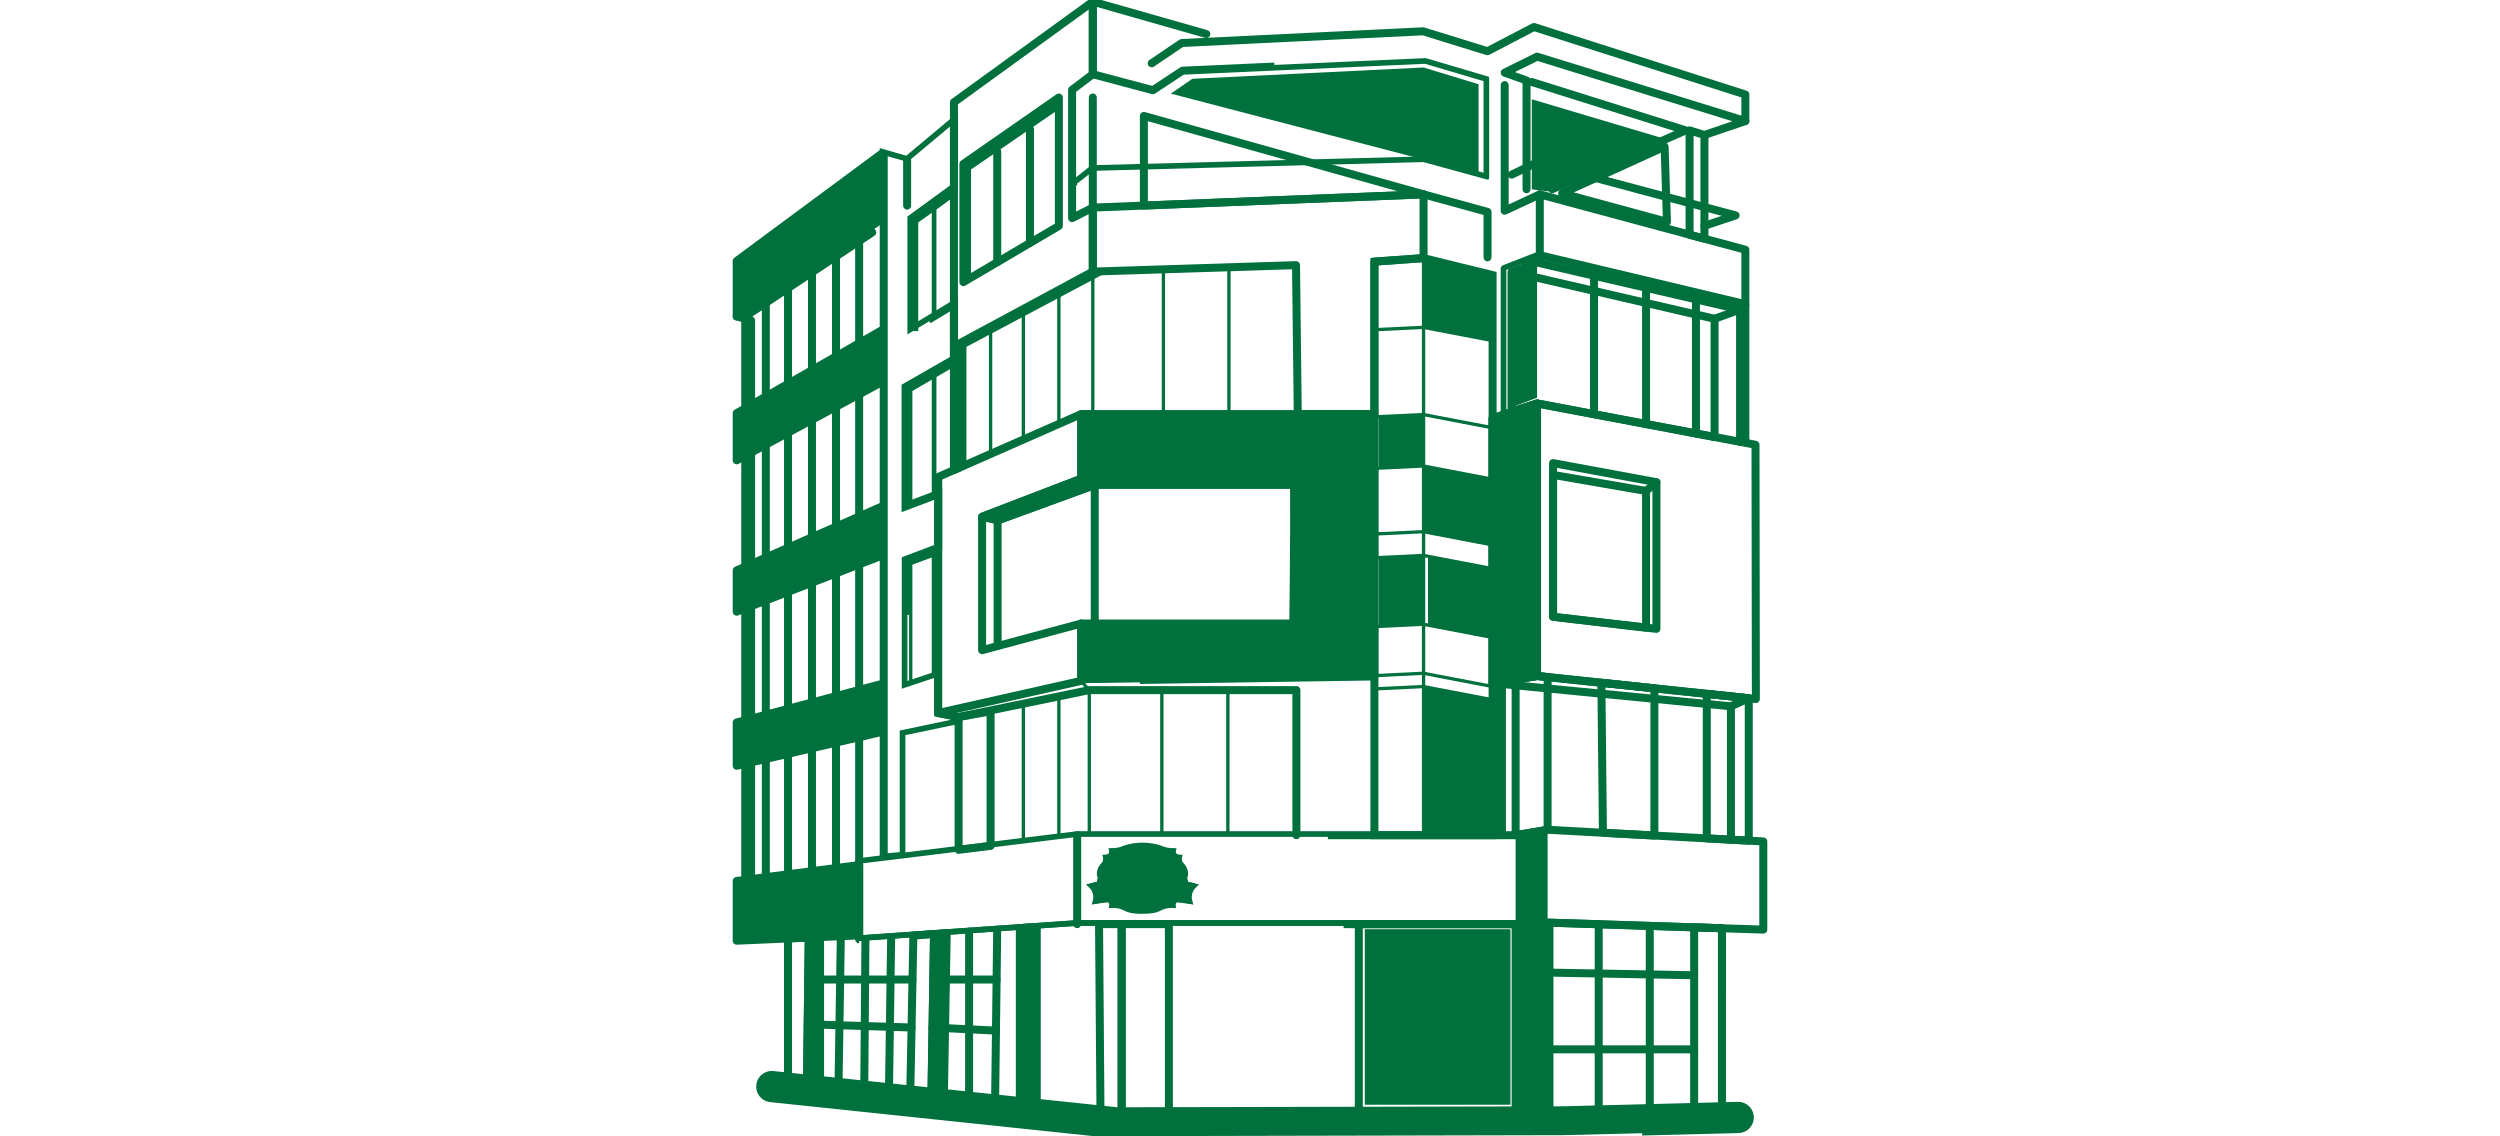 <svg version="1.1" id="Layer_9" xmlns="http://www.w3.org/2000/svg" xmlns:xlink="http://www.w3.org/1999/xlink" x="0px" y="0px" height="100px" viewBox="0 0 220.038 242.736" enable-background="new 0 0 220.038 242.736" xml:space="preserve" style="fill: rgb(0, 112, 60);">
	<g>
		<rect id="XMLID_3807_" x="76.079" y="58.021" width="0.709" height="30.438"></rect>
		<polygon id="XMLID_3808_" points="31.412,32.773 0.354,55.756 0.354,67.604 31.412,46.771 	"></polygon>
		<path id="XMLID_3809_" d="M0.354,67.959c-0.058,0-0.114-0.015-0.167-0.042C0.072,67.855,0,67.735,0,67.604V55.756
			c0-0.112,0.053-0.218,0.143-0.284L31.2,32.488c0.108-0.08,0.253-0.091,0.37-0.031c0.12,0.06,0.195,0.183,0.195,0.316v13.997
			c0,0.118-0.059,0.229-0.157,0.295L0.552,67.898C0.492,67.938,0.424,67.959,0.354,67.959z M0.709,55.935v11.005l30.348-20.357
			V33.477L0.709,55.935z" style="stroke-dasharray: 319.38px; stroke-dashoffset: 0px; stroke: rgb(0, 112, 60);"></path>
		<polygon id="XMLID_3810_" points="0.354,88.271 31.412,70.521 31.412,81.604 0.354,98.354 	"></polygon>
		<path id="XMLID_3811_" d="M0.354,98.709c-0.062,0-0.126-0.018-0.182-0.051C0.065,98.595,0,98.479,0,98.354V88.271
			c0-0.127,0.068-0.244,0.178-0.308l31.057-17.75c0.11-0.063,0.244-0.063,0.354,0.001s0.177,0.181,0.177,0.307v11.084
			c0,0.13-0.071,0.25-0.187,0.312L0.522,98.666C0.47,98.694,0.412,98.709,0.354,98.709z M0.709,88.477v9.284l30.348-16.368V71.132
			L0.709,88.477z" style="stroke-dasharray: 319.38px; stroke-dashoffset: 0px; stroke: rgb(0, 112, 60);"></path>
		<polygon id="XMLID_3812_" points="0.354,121.854 31.412,108.188 31.412,118.688 0.354,130.688 	"></polygon>
		<path id="XMLID_3813_" d="M0.354,131.042c-0.07,0-0.141-0.021-0.2-0.063C0.058,130.914,0,130.805,0,130.688v-8.834
			c0-0.141,0.083-0.268,0.211-0.324l31.057-13.666c0.109-0.048,0.235-0.037,0.336,0.027c0.101,0.065,0.161,0.177,0.161,0.297v10.5
			c0,0.146-0.09,0.277-0.227,0.33l-31.057,12C0.44,131.034,0.397,131.042,0.354,131.042z M0.709,122.085v8.086l30.348-11.727v-9.714
			L0.709,122.085z" style="stroke-dasharray: 319.38px; stroke-dashoffset: 0px; stroke: rgb(0, 112, 60);"></path>
		<polygon id="XMLID_3814_" points="0.354,154.354 31.412,146.104 31.412,156.354 0.354,163.604 	"></polygon>
		<path id="XMLID_3815_" d="M0.354,163.958c-0.079,0-0.157-0.026-0.221-0.077C0.05,163.813,0,163.712,0,163.604v-9.25
			c0-0.161,0.108-0.301,0.263-0.343l31.057-8.25c0.108-0.027,0.221-0.005,0.307,0.062c0.087,0.067,0.139,0.171,0.139,0.281v10.25
			c0,0.165-0.113,0.308-0.274,0.345l-31.057,7.25C0.408,163.955,0.381,163.958,0.354,163.958z M0.709,154.626v8.531l30.348-7.085
			v-9.508L0.709,154.626z" style="stroke-dasharray: 319.38px; stroke-dashoffset: 0px; stroke: rgb(0, 112, 60);"></path>
		<path id="XMLID_3816_" d="M31.412,183.595V32.304l5.291,1.513l10.417-8.71v14.521l-9.583,6.99v23.567l9.583-5.793
			v12.584l-10.333,5.917v24.781l6.976-2.637v12.232l-6.935,2.62v25.581l6.935-2.318v8.889l4.357,0.854v1.705l-11.729,2.458v26.099
			L31.412,183.595z M32.121,33.243v149.578l3.561-0.313v-26.026l11.729-2.458v-0.545l-4.357-0.854v-8.488l-6.935,2.318V119.4
			l6.935-2.62v-10.717l-6.976,2.637V82.482l10.333-5.917V65.649l-9.583,5.793V46.258l9.583-6.99V26.623l-9.542,7.978L32.121,33.243z" style="stroke-dasharray: 319.38px; stroke-dashoffset: 0px; stroke: rgb(0, 112, 60);"></path>
		<path id="XMLID_3817_" d="M43.408,152.688c-0.08,0-0.158-0.027-0.222-0.078c-0.084-0.067-0.133-0.169-0.133-0.276
			l0.003-50.438c0-0.141,0.083-0.268,0.212-0.324l30.563-13.438c0.11-0.047,0.235-0.037,0.336,0.027
			c0.1,0.065,0.161,0.178,0.161,0.297v13.813c0,0.147-0.091,0.278-0.228,0.331l-20.96,8.037v27.81l20.741-5.582
			c0.105-0.029,0.22-0.007,0.308,0.061c0.087,0.067,0.139,0.171,0.139,0.281v12.25c0,0.166-0.116,0.31-0.277,0.346l-30.565,6.876
			C43.46,152.686,43.435,152.688,43.408,152.688z M43.766,102.127l-0.003,49.764l29.856-6.716V133.67l-20.741,5.582
			c-0.104,0.031-0.22,0.007-0.308-0.061c-0.087-0.067-0.139-0.171-0.139-0.281v-28.515c0-0.146,0.091-0.278,0.228-0.331l20.96-8.037
			V89.001L43.766,102.127z" style="stroke-dasharray: 319.38px; stroke-dashoffset: 0px; stroke: rgb(0, 112, 60);"></path>
		<path id="XMLID_3818_" d="M73.974,88.458h62.625v56.063l-62.625,0.938v-12.25h45.292c0,0,0.416-31.938,0-31.938
			c-0.417,0-45.292,1-45.292,1V88.458z" style="stroke-dasharray: 319.38px; stroke-dashoffset: 0px; stroke: rgb(0, 112, 60);"></path>
		<path id="XMLID_3819_" d="M73.974,145.813c-0.093,0-0.182-0.037-0.249-0.103c-0.067-0.066-0.105-0.157-0.105-0.252
			v-12.25c0-0.195,0.159-0.354,0.354-0.354h44.943c0.151-11.722,0.283-28.92,0.066-31.224c-3.824,0.077-44.571,0.985-45.001,0.995
			c-0.102,0.019-0.188-0.034-0.256-0.101c-0.067-0.067-0.106-0.158-0.106-0.254V88.458c0-0.195,0.159-0.354,0.354-0.354h62.625
			c0.195,0,0.354,0.159,0.354,0.354v56.063c0,0.193-0.155,0.352-0.35,0.354l-62.625,0.938
			C73.979,145.813,73.976,145.813,73.974,145.813z M74.329,133.563v11.536l61.916-0.927V88.813H74.329v13.096
			c4.562-0.102,44.536-0.992,44.938-0.992c0.095,0,0.193,0.042,0.26,0.109c0.14,0.142,0.508,0.515,0.095,32.188
			c-0.003,0.193-0.16,0.35-0.354,0.35H74.329z" style="stroke-dasharray: 319.38px; stroke-dashoffset: 0px; stroke: rgb(0, 112, 60);"></path>
		<path id="XMLID_3820_" d="M46.766,100.761c-0.068,0-0.137-0.02-0.195-0.059c-0.1-0.065-0.159-0.177-0.159-0.296
			V21.854c0-0.114,0.055-0.221,0.146-0.287l29.667-21.5c0.107-0.077,0.25-0.088,0.369-0.028c0.118,0.061,0.193,0.182,0.193,0.315
			v15.5c0,0.111-0.053,0.216-0.141,0.282l-4.277,3.228v26.662l3.902-1.988c0.11-0.056,0.241-0.051,0.347,0.014
			c0.104,0.064,0.169,0.18,0.169,0.303v13.666c0,0.131-0.071,0.25-0.187,0.313L48.167,73.649v26.312c0,0.142-0.085,0.271-0.216,0.326
			l-1.047,0.445C46.86,100.752,46.813,100.761,46.766,100.761z M47.12,22.035V99.87l0.338-0.144V73.438
			c0-0.13,0.071-0.25,0.186-0.312L76.079,57.81V44.933l-3.902,1.987c-0.111,0.055-0.242,0.05-0.347-0.014
			c-0.104-0.064-0.169-0.179-0.169-0.302V19.188c0-0.111,0.053-0.216,0.141-0.282l4.277-3.228V1.049L47.12,22.035z" style="stroke-dasharray: 319.38px; stroke-dashoffset: 0px; stroke: rgb(0, 112, 60);"></path>
		<path id="XMLID_3821_" d="M2.183,188.292c-0.195,0-0.354-0.159-0.354-0.354V67.604c0-0.119,0.06-0.23,0.159-0.296
			l27.142-17.953c0.161-0.108,0.383-0.063,0.491,0.101c0.107,0.163,0.063,0.383-0.101,0.49L2.537,67.795v120.143
			C2.537,188.133,2.378,188.292,2.183,188.292z" style="stroke-dasharray: 319.38px; stroke-dashoffset: 0px; stroke: rgb(0, 112, 60);"></path>
		<path id="XMLID_3822_" d="M73.099,39.125c-0.104,0-0.208-0.046-0.278-0.135c-0.121-0.154-0.095-0.377,0.06-0.498
			l3.334-2.625c0.06-0.047,0.133-0.073,0.209-0.075l70.666-1.875c0.042-0.008,0.07,0.003,0.104,0.012l13.219,3.627V16.952
			l-12.939-3.825l-51.76,2.327l-6.252,4.112c-0.084,0.056-0.19,0.072-0.285,0.047l-12.833-3.417
			c-0.155-0.041-0.264-0.182-0.264-0.342v-15.5c0-0.111,0.053-0.216,0.141-0.283c0.089-0.066,0.203-0.089,0.312-0.058l24.25,6.916
			c0.188,0.054,0.297,0.25,0.243,0.438c-0.055,0.188-0.246,0.296-0.438,0.243L76.788,0.824v14.758l12.416,3.306l6.201-4.079
			c0.053-0.035,0.114-0.056,0.179-0.059l51.917-2.333c0.04-0.002,0.078,0.003,0.116,0.014l13.25,3.917
			c0.15,0.045,0.254,0.183,0.254,0.34v21.333c0,0.11-0.052,0.215-0.14,0.282s-0.199,0.089-0.309,0.06l-13.616-3.736L76.56,36.497
			l-3.243,2.552C73.253,39.101,73.176,39.125,73.099,39.125z" style="stroke-dasharray: 319.38px; stroke-dashoffset: 0px; stroke: rgb(0, 112, 60);"></path>
		<path id="XMLID_3823_" d="M215.849,26.219c-0.195,0-0.354-0.158-0.354-0.354v-5.418L170.716,6.153l-9.786,5.099
			c-0.084,0.044-0.18,0.052-0.269,0.024l-13.69-4.231L95.549,9.537l-6.335,4.277c-0.161,0.108-0.383,0.067-0.492-0.096
			c-0.109-0.162-0.066-0.382,0.096-0.491l6.417-4.333c0.054-0.037,0.116-0.058,0.181-0.061l51.583-2.5
			c0.043-0.001,0.082,0.003,0.122,0.016l13.611,4.207l9.787-5.101c0.084-0.042,0.182-0.052,0.271-0.022l45.166,14.417
			c0.147,0.047,0.247,0.183,0.247,0.337v5.677C216.204,26.061,216.044,26.219,215.849,26.219z" style="stroke-dasharray: 319.38px; stroke-dashoffset: 0px; stroke: rgb(0, 112, 60);"></path>
		<path id="XMLID_3824_" d="M95.432,9.188" style="stroke-dasharray: 319.38px; stroke-dashoffset: 0px; stroke: rgb(0, 112, 60);"></path>
		<path id="XMLID_3825_" d="M136.599,88.813h-16.375c-0.194,0-0.352-0.156-0.354-0.35l-0.37-31.451l-43.056,1.363
			c-0.071,0.014-0.189-0.033-0.257-0.1c-0.069-0.067-0.108-0.159-0.108-0.255V44.354c0-0.19,0.15-0.347,0.34-0.354l70.666-2.833
			c0.091-0.002,0.191,0.031,0.26,0.099c0.07,0.066,0.109,0.158,0.109,0.255v13.625c0,0.187-0.144,0.341-0.329,0.354l-10.171,0.727
			v32.232C136.954,88.654,136.794,88.813,136.599,88.813z M120.575,88.104h15.67V55.896c0-0.186,0.144-0.34,0.329-0.354l10.171-0.727
			V41.89l-69.957,2.805v12.961l43.051-1.363c0.075-0.016,0.187,0.031,0.256,0.098c0.068,0.066,0.108,0.157,0.109,0.252
			L120.575,88.104z" style="stroke-dasharray: 319.38px; stroke-dashoffset: 0px; stroke: rgb(0, 112, 60);"></path>
		<path id="XMLID_3826_" d="M87.345,44.271c-0.092,0-0.18-0.036-0.245-0.1c-0.07-0.066-0.109-0.158-0.109-0.255
			V24.771c0-0.11,0.052-0.215,0.141-0.282s0.205-0.088,0.31-0.059l59.754,16.75c0.168,0.047,0.276,0.209,0.256,0.382
			c-0.02,0.174-0.163,0.307-0.337,0.313L87.36,44.271C87.355,44.271,87.35,44.271,87.345,44.271z M87.7,25.238v18.31l57.145-2.291
			L87.7,25.238z" style="stroke-dasharray: 319.38px; stroke-dashoffset: 0px; stroke: rgb(0, 112, 60);"></path>
		<polygon id="XMLID_3828_" points="93.099,20.003 97.682,16.836 147.099,14.419 158.849,18.003 158.849,37.311
			147.099,34.086 	"></polygon>
		<rect id="XMLID_3827_" x="54.244" y="69.782" width="0.709" height="27.194"></rect>
		<rect id="XMLID_3838_" x="61.244" y="66.011" width="0.709" height="27.889"></rect>
		<rect id="XMLID_3839_" x="68.828" y="61.926" width="0.709" height="28.64"></rect>
		<rect id="XMLID_3840_" x="61.244" y="150.408" width="0.709" height="29.448"></rect>
		<rect id="XMLID_3841_" x="68.828" y="148.702" width="0.709" height="30.219"></rect>
		<rect id="XMLID_3842_" x="91.162" y="57.543" width="0.709" height="32.438"></rect>
		<rect id="XMLID_3843_" x="105.162" y="57.1" width="0.709" height="32.882"></rect>
		<polygon id="XMLID_3844_" points="0.354,188.208 26.516,184.817 26.516,199.834 0.354,200.979 	"></polygon>
		<path id="XMLID_3845_" d="M0.354,201.333c-0.091,0-0.179-0.035-0.245-0.099C0.04,201.168,0,201.075,0,200.979
			v-12.771c0-0.178,0.132-0.328,0.308-0.352l26.161-3.391c0.109-0.012,0.204,0.019,0.281,0.085c0.076,0.067,0.12,0.165,0.12,0.267
			v15.017c0,0.189-0.149,0.346-0.339,0.354L0.37,201.332C0.365,201.333,0.359,201.333,0.354,201.333z M0.709,188.52v12.089
			l25.452-1.113v-14.274L0.709,188.52z" style="stroke-dasharray: 319.38px; stroke-dashoffset: 0px; stroke: rgb(0, 112, 60);"></path>
		<path id="XMLID_3846_" d="M6.577,187.756c-0.195,0-0.354-0.159-0.354-0.354V64.697c0-0.196,0.159-0.354,0.354-0.354
			s0.354,0.158,0.354,0.354v122.704C6.932,187.597,6.772,187.756,6.577,187.756z" style="stroke-dasharray: 319.38px; stroke-dashoffset: 0px; stroke: rgb(0, 112, 60);"></path>
		<path id="XMLID_3847_" d="M11.32,186.742c-0.195,0-0.354-0.159-0.354-0.354V61.561c0-0.196,0.16-0.354,0.354-0.354
			c0.195,0,0.354,0.158,0.354,0.354v124.827C11.675,186.583,11.516,186.742,11.32,186.742z" style="stroke-dasharray: 319.38px; stroke-dashoffset: 0px; stroke: rgb(0, 112, 60);"></path>
		<path id="XMLID_3848_" d="M16.439,186.213c-0.195,0-0.354-0.159-0.354-0.354V58.174
			c0-0.195,0.159-0.354,0.354-0.354s0.354,0.159,0.354,0.354v127.685C16.794,186.054,16.635,186.213,16.439,186.213z" style="stroke-dasharray: 319.38px; stroke-dashoffset: 0px; stroke: rgb(0, 112, 60);"></path>
		<path id="XMLID_3849_" d="M21.574,185.667c-0.195,0-0.354-0.159-0.354-0.354V54.777
			c0-0.195,0.159-0.354,0.354-0.354s0.354,0.159,0.354,0.354v130.535C21.929,185.508,21.77,185.667,21.574,185.667z" style="stroke-dasharray: 319.38px; stroke-dashoffset: 0px; stroke: rgb(0, 112, 60);"></path>
		<path id="XMLID_3850_" d="M26.516,184.542c-0.195,0-0.354-0.159-0.354-0.354V51.509
			c0-0.195,0.159-0.354,0.354-0.354s0.354,0.159,0.354,0.354v132.679C26.87,184.383,26.711,184.542,26.516,184.542z" style="stroke-dasharray: 319.38px; stroke-dashoffset: 0px; stroke: rgb(0, 112, 60);"></path>
		<path id="XMLID_3851_" d="M26.516,201.042c-0.09,0-0.176-0.034-0.241-0.096c-0.072-0.066-0.113-0.16-0.113-0.259
			v-16.5c0-0.179,0.134-0.33,0.312-0.352l46.583-5.75l93.71-0.003l6.773-1.162l46.163,2.496c0.188,0.01,0.335,0.165,0.335,0.354
			v18.833c0,0.096-0.039,0.188-0.108,0.255c-0.068,0.066-0.168,0.096-0.258,0.1l-46.084-1.5l-6.804,0.333l-93.685,0.001
			l-46.559,3.249C26.532,201.042,26.523,201.042,26.516,201.042z M26.87,184.501v15.807l46.204-3.224l93.692-0.001l6.815-0.333
			l45.747,1.487v-18.131l-45.749-2.482l-6.754,1.163l-93.727,0.005L26.87,184.501z" style="stroke-dasharray: 319.38px; stroke-dashoffset: 0px; stroke: rgb(0, 112, 60);"></path>
		<path id="XMLID_3852_" d="M119.933,178.792c-0.195,0-0.354-0.159-0.354-0.354v-30.646H75.683l-27.846,5.742
			c-0.044,0.009-0.093,0.011-0.14,0.001l-4.357-0.854c-0.191-0.037-0.317-0.224-0.279-0.416c0.037-0.192,0.218-0.321,0.416-0.279
			l4.287,0.84l27.848-5.735l44.321-0.008c0.195,0,0.354,0.159,0.354,0.354v31C120.288,178.633,120.128,178.792,119.933,178.792z" style="stroke-dasharray: 319.38px; stroke-dashoffset: 0px; stroke: rgb(0, 112, 60);"></path>
		<path id="XMLID_3853_" d="M38.641,70.228h-0.709V46.9l0.149-0.106c3.078-2.178,8.081-5.762,8.404-6.108l0.226,0.21
			h0.409c0,0.238,0,0.369-8.479,6.371V70.228z" style="stroke-dasharray: 319.38px; stroke-dashoffset: 0px; stroke: rgb(0, 112, 60);"></path>
		<polygon id="XMLID_3854_" points="37.891,107.77 37.182,107.77 37.182,83.13 46.587,77.652 46.944,78.265
			37.891,83.537 	"></polygon>
		<polygon id="XMLID_3855_" points="37.891,145.555 37.182,145.555 37.182,120.149 43.286,117.876 43.534,118.54
			37.891,120.642 	"></polygon>
		<path id="XMLID_3856_" d="M47.766,181.919c-0.086,0-0.17-0.031-0.234-0.089c-0.076-0.067-0.12-0.164-0.12-0.266
			v-28.377c0-0.172,0.124-0.319,0.293-0.349l6.833-1.204c0.104-0.021,0.209,0.01,0.289,0.077s0.127,0.167,0.127,0.271v28.737
			c0,0.179-0.134,0.33-0.312,0.352l-6.833,0.844C47.795,181.918,47.78,181.919,47.766,181.919z M48.12,153.484v27.68l6.124-0.757
			v-28.002L48.12,153.484z" style="stroke-dasharray: 319.38px; stroke-dashoffset: 0px; stroke: rgb(0, 112, 60);"></path>

			<rect id="XMLID_3857_" x="73.521" y="146.093" transform="matrix(0.654 0.757 -0.757 0.654 136.758 -5.904)" width="2.615" height="0.709"></rect>
		<path id="XMLID_3858_" d="M56.099,138.374c-0.195,0-0.354-0.159-0.354-0.354v-26.832
			c0-0.148,0.093-0.281,0.232-0.333l20.75-7.583c0.11-0.04,0.229-0.023,0.325,0.042c0.095,0.066,0.151,0.175,0.151,0.291v29.604
			c0,0.195-0.159,0.354-0.354,0.354s-0.354-0.159-0.354-0.354v-29.097l-20.042,7.324v26.584
			C56.453,138.215,56.294,138.374,56.099,138.374z" style="stroke-dasharray: 319.38px; stroke-dashoffset: 0px; stroke: rgb(0, 112, 60);"></path>
		<rect id="XMLID_3859_" x="42.026" y="80.428" width="1" height="25.456"></rect>
		<rect id="XMLID_3860_" x="42.026" y="43.917" width="1" height="23.667"></rect>
		<rect id="XMLID_3861_" x="42.026" y="118.594" width="1" height="25.457"></rect>
		<rect id="XMLID_3862_" x="75.329" y="147.438" width="0.709" height="31"></rect>
		<rect id="XMLID_3863_" x="90.829" y="147.438" width="0.709" height="31"></rect>
		<rect id="XMLID_3864_" x="104.932" y="147.438" width="0.709" height="31"></rect>
		<polygon id="XMLID_3865_" points="173.599,177.271 173.599,197.104 166.766,197.438 166.766,178.438 	"></polygon>
		<path id="XMLID_3866_" d="M162.204,178.792h-25.959V55.565l10.885-0.777l0.055,0.014l15.02,3.691V178.792z
			M136.954,178.083h24.541V59.049l-14.426-3.546l-10.115,0.723V178.083z" style="stroke-dasharray: 319.38px; stroke-dashoffset: 0px; stroke: rgb(0, 112, 60);"></path>
		<polygon id="XMLID_3994_" points="161.783,73.119 147.033,70.286 136.616,70.792 136.583,70.084 147.083,69.584
			161.916,72.423 	"></polygon>
		<polygon id="XMLID_4019_" points="161.783,91.747 147.033,88.913 136.616,89.419 136.583,88.711 147.083,88.211
			161.916,91.051 	"></polygon>
		<polygon id="XMLID_4023_" points="161.783,102.739 147.033,99.905 136.616,100.411 136.583,99.703 147.083,99.203
			161.916,102.043 	"></polygon>
		<polygon id="XMLID_4027_" points="161.783,147.024 147.033,144.191 136.616,144.697 136.583,143.99 147.083,143.49
			161.916,146.329 	"></polygon>
		<polygon id="XMLID_4031_" points="161.783,149.858 147.033,147.024 136.616,147.53 136.583,146.823
			147.083,146.323 161.916,149.163 	"></polygon>
		<polygon id="XMLID_4035_" points="161.783,136.548 147.033,133.714 136.616,134.22 136.583,133.513
			147.083,133.013 161.916,135.853 	"></polygon>
		<polygon id="XMLID_4039_" points="161.783,116.771 147.033,113.938 136.616,114.443 136.583,113.736
			147.083,113.236 161.916,116.075 	"></polygon>
		<polygon id="XMLID_4043_" points="161.783,121.848 147.033,119.014 136.616,119.52 136.583,118.813
			147.083,118.313 161.916,121.152 	"></polygon>
		<rect id="XMLID_4047_" x="146.745" y="55.146" width="0.709" height="123.292"></rect>
		<polygon id="XMLID_4051_" points="147.099,69.938 147.099,55.146 161.849,58.771 161.849,72.771 	"></polygon>
		<polygon id="XMLID_4055_" points="137.54,89.021 137.54,100.013 147.099,99.558 147.099,88.565 	"></polygon>
		<polygon id="XMLID_4059_" points="137.54,119.122 137.54,133.822 147.099,133.367 147.099,118.667 	"></polygon>
		<polygon id="XMLID_4063_" points="147.099,99.558 147.099,113.59 161.849,116.424 161.849,102.391 	"></polygon>
		<polygon id="XMLID_4067_" points="147.099,146.678 147.099,178.438 161.849,178.438 161.849,149.511 	"></polygon>
		<polygon id="XMLID_4071_" points="148.045,118.849 148.045,133.549 161.849,136.2 161.849,121.5 	"></polygon>
		<path id="XMLID_4075_" d="M160.766,55.334c-0.195,0-0.354-0.159-0.354-0.354v-9.438l-13.406-3.679
			c-0.188-0.052-0.3-0.247-0.248-0.436s0.247-0.299,0.436-0.248l13.667,3.75c0.154,0.043,0.261,0.183,0.261,0.342v9.709
			C161.121,55.175,160.961,55.334,160.766,55.334z" style="stroke-dasharray: 319.38px; stroke-dashoffset: 0px; stroke: rgb(0, 112, 60);"></path>
		<path id="XMLID_4198_" d="M169.099,40.792c-0.195,0-0.354-0.158-0.354-0.354v-23l-4.431-1.583
			c-0.134-0.048-0.227-0.171-0.234-0.313c-0.009-0.142,0.069-0.275,0.196-0.338l6.916-3.417c0.082-0.04,0.175-0.048,0.262-0.021
			l44.5,13.761c0.146,0.045,0.248,0.18,0.25,0.333c0.002,0.154-0.095,0.291-0.24,0.341l-8.743,2.969
			c-0.186,0.061-0.387-0.036-0.45-0.222c-0.063-0.186,0.037-0.387,0.222-0.449l7.709-2.618l-43.321-13.396l-6.04,2.983l3.879,1.387
			c0.141,0.05,0.235,0.184,0.235,0.333v23.25C169.454,40.634,169.294,40.792,169.099,40.792z" style="stroke-dasharray: 319.38px; stroke-dashoffset: 0px; stroke: rgb(0, 112, 60);"></path>
		<path id="XMLID_4209_" d="M164.433,88.709c-0.195,0-0.354-0.159-0.354-0.354V57.438c0-0.146,0.09-0.277,0.226-0.33
			l7.5-2.917c0.068-0.025,0.14-0.03,0.211-0.015l43.479,10.365V53.626l-43.529-11.729l-7.383,3.445
			c-0.108,0.051-0.238,0.043-0.34-0.022c-0.103-0.064-0.164-0.178-0.164-0.299V18.188c0-0.195,0.159-0.354,0.354-0.354
			s0.354,0.159,0.354,0.354v26.277l6.996-3.266c0.075-0.035,0.16-0.041,0.241-0.021l43.916,11.833
			c0.155,0.042,0.263,0.183,0.263,0.343v11.635c0,0.108-0.05,0.211-0.135,0.278s-0.194,0.093-0.302,0.066l-43.809-10.443
			l-7.171,2.789v30.675C164.788,88.55,164.628,88.709,164.433,88.709z" style="stroke-dasharray: 319.38px; stroke-dashoffset: 0px; stroke: rgb(0, 112, 60);"></path>
		<path id="XMLID_4222_" d="M171.933,55c-0.195,0-0.354-0.159-0.354-0.354V41.521c0-0.195,0.159-0.354,0.354-0.354
			s0.354,0.159,0.354,0.354v13.125C172.288,54.841,172.128,55,171.933,55z" style="stroke-dasharray: 319.38px; stroke-dashoffset: 0px; stroke: rgb(0, 112, 60);"></path>
		<polygon id="XMLID_4257_" points="170.224,21.208 198.845,29.73 173.599,40.896 170.224,40.438 	"></polygon>
		<path id="XMLID_4261_" d="M218.092,149.697c-0.013,0-0.024-0.001-0.037-0.002l-46.696-4.918l-9.454,1.51
			c-0.104,0.015-0.207-0.014-0.285-0.08c-0.079-0.067-0.125-0.166-0.125-0.27V89.354c0-0.152,0.098-0.288,0.242-0.336l9.5-3.167
			c0.058-0.02,0.12-0.022,0.178-0.012l46.667,8.833c0.168,0.031,0.289,0.178,0.289,0.348l0.076,54.321
			c0,0.101-0.043,0.197-0.117,0.264C218.264,149.665,218.179,149.697,218.092,149.697z M171.349,144.065
			c0.013,0,0.024,0.001,0.037,0.002l46.352,4.882l-0.075-53.635l-46.289-8.762l-9.17,3.057v55.913l9.09-1.452
			C171.312,144.067,171.331,144.065,171.349,144.065z" style="stroke-dasharray: 319.38px; stroke-dashoffset: 0px; stroke: rgb(0, 112, 60);"></path>
		<polygon id="XMLID_4267_" points="52.787,110.396 56.099,111.188 76.849,103.604 73.974,102.271 	"></polygon>
		<path id="XMLID_4270_" d="M56.099,111.542c-0.027,0-0.056-0.003-0.082-0.01l-3.313-0.792
			c-0.151-0.036-0.262-0.166-0.271-0.321c-0.011-0.155,0.082-0.299,0.227-0.354l21.188-8.125c0.089-0.034,0.188-0.031,0.276,0.01
			l2.875,1.334c0.13,0.06,0.211,0.192,0.205,0.336c-0.007,0.144-0.099,0.269-0.232,0.318l-20.75,7.583
			C56.181,111.534,56.14,111.542,56.099,111.542z M53.98,110.316l2.097,0.502l19.846-7.253l-1.962-0.91L53.98,110.316z" style="stroke-dasharray: 319.38px; stroke-dashoffset: 0px; stroke: rgb(0, 112, 60);"></path>
		<polygon id="XMLID_4276_" points="76.849,103.604 119.399,103.604 119.266,101.271 73.974,102.271 	"></polygon>
		<path id="XMLID_4279_" d="M119.4,103.959H76.849c-0.052,0-0.103-0.012-0.149-0.033l-2.875-1.334
			c-0.149-0.069-0.231-0.232-0.197-0.394c0.033-0.161,0.174-0.278,0.339-0.281l45.292-1c0.16-0.035,0.351,0.143,0.361,0.333
			l0.134,2.334c0.006,0.098-0.029,0.192-0.096,0.264C119.59,103.918,119.498,103.959,119.4,103.959z M76.927,103.25h42.098
			l-0.093-1.617l-43.425,0.959L76.927,103.25z" style="stroke-dasharray: 319.38px; stroke-dashoffset: 0px; stroke: rgb(0, 112, 60);"></path>
		<path id="XMLID_4285_" d="M207.099,48.604c-0.148,0-0.286-0.094-0.336-0.242c-0.063-0.186,0.038-0.386,0.224-0.448
			l5.549-1.855l-41.15-10.994l-5.298,2.564c-0.175,0.084-0.388,0.012-0.474-0.165c-0.085-0.176-0.011-0.388,0.165-0.473l5.416-2.622
			c0.076-0.038,0.163-0.048,0.246-0.023l42.417,11.333c0.15,0.04,0.258,0.175,0.263,0.331s-0.094,0.298-0.242,0.347l-6.667,2.229
			C207.174,48.599,207.136,48.604,207.099,48.604z" style="stroke-dasharray: 319.38px; stroke-dashoffset: 0px; stroke: rgb(0, 112, 60);"></path>
		<path id="XMLID_4289_" d="M199.099,47.75c-0.031,0-0.063-0.004-0.093-0.013l-22.393-6.094
			c-0.145-0.039-0.248-0.165-0.261-0.313c-0.012-0.148,0.071-0.289,0.207-0.351l21.893-9.969c0.109-0.049,0.233-0.04,0.334,0.021
			c0.101,0.063,0.163,0.172,0.167,0.29l0.5,16.063c0.003,0.112-0.047,0.22-0.135,0.289C199.255,47.724,199.178,47.75,199.099,47.75z
			M177.747,41.218l20.983,5.71l-0.469-15.052L177.747,41.218z" style="stroke-dasharray: 319.38px; stroke-dashoffset: 0px; stroke: rgb(0, 112, 60);"></path>
		<path id="XMLID_4295_" d="M207.106,51.353c-0.031,0-0.062-0.004-0.092-0.012l-3.173-0.855
			c-0.155-0.042-0.263-0.182-0.263-0.342V27.854c0-0.112,0.054-0.219,0.145-0.285c0.09-0.066,0.207-0.087,0.314-0.054l3.173,0.979
			c0.148,0.045,0.25,0.183,0.25,0.338v22.165c0,0.11-0.052,0.215-0.139,0.281C207.259,51.327,207.183,51.353,207.106,51.353z
			M204.288,49.872l2.464,0.664V29.095l-2.464-0.761V49.872z" style="stroke-dasharray: 319.38px; stroke-dashoffset: 0px; stroke: rgb(0, 112, 60);"></path>
		<path id="XMLID_4301_" d="M174.572,40.792c-0.136,0-0.266-0.079-0.324-0.211c-0.079-0.18,0.002-0.389,0.182-0.468
			l27.666-12.203l-31.978-10.052c-0.187-0.059-0.29-0.257-0.231-0.444c0.06-0.187,0.261-0.291,0.444-0.231l32.875,10.334
			c0.141,0.044,0.239,0.171,0.247,0.318c0.009,0.146-0.075,0.284-0.211,0.344l-28.527,12.583
			C174.668,40.782,174.62,40.792,174.572,40.792z" style="stroke-dasharray: 319.38px; stroke-dashoffset: 0px; stroke: rgb(0, 112, 60);"></path>
		<path id="XMLID_4305_" d="M215.849,94.875c-0.195,0-0.354-0.158-0.354-0.354V64.989
			c0-0.195,0.159-0.354,0.354-0.354s0.354,0.159,0.354,0.354v29.531C216.204,94.717,216.044,94.875,215.849,94.875z" style="stroke-dasharray: 319.38px; stroke-dashoffset: 0px; stroke: rgb(0, 112, 60);"></path>
		<path id="XMLID_4309_" d="M165.933,88.348c-0.195,0-0.354-0.159-0.354-0.354v-29.91c0-0.148,0.093-0.28,0.231-0.332
			l5.416-2c0.064-0.023,0.135-0.028,0.203-0.013l43.375,10.063c0.19,0.044,0.31,0.234,0.265,0.425
			c-0.043,0.19-0.229,0.312-0.425,0.266l-43.271-10.039l-5.085,1.878v29.663C166.288,88.188,166.128,88.348,165.933,88.348z" style="stroke-dasharray: 319.38px; stroke-dashoffset: 0px; stroke: rgb(0, 112, 60);"></path>
		<path id="XMLID_4313_" d="M205.295,92.945c-0.195,0-0.354-0.159-0.354-0.354V63.958
			c0-0.195,0.159-0.354,0.354-0.354s0.354,0.159,0.354,0.354v28.633C205.65,92.786,205.491,92.945,205.295,92.945z" style="stroke-dasharray: 319.38px; stroke-dashoffset: 0px; stroke: rgb(0, 112, 60);"></path>
		<path id="XMLID_4317_" d="M194.636,90.965c-0.195,0-0.354-0.159-0.354-0.354V61.485
			c0-0.195,0.159-0.354,0.354-0.354s0.354,0.159,0.354,0.354V90.61C194.991,90.806,194.832,90.965,194.636,90.965z" style="stroke-dasharray: 319.38px; stroke-dashoffset: 0px; stroke: rgb(0, 112, 60);"></path>
		<path id="XMLID_4321_" d="M183.52,88.846c-0.195,0-0.354-0.158-0.354-0.354V58.907c0-0.196,0.159-0.354,0.354-0.354
			s0.354,0.158,0.354,0.354v29.584C183.875,88.688,183.715,88.846,183.52,88.846z" style="stroke-dasharray: 319.38px; stroke-dashoffset: 0px; stroke: rgb(0, 112, 60);"></path>
		<polygon id="XMLID_4325_" points="171.349,84.959 171.349,56.083 165.932,58.083 165.932,87.021 	"></polygon>
		<polygon id="XMLID_4329_" points="171.349,86.188 171.349,144.42 161.849,145.938 161.849,89.354 	"></polygon>
		<path id="XMLID_4332_" d="M161.849,146.292c-0.084,0-0.165-0.03-0.229-0.085c-0.079-0.067-0.125-0.166-0.125-0.27
			V89.354c0-0.152,0.098-0.288,0.242-0.336l9.5-3.167c0.108-0.035,0.228-0.019,0.319,0.049c0.093,0.066,0.147,0.174,0.147,0.287
			v58.232c0,0.174-0.127,0.322-0.299,0.35l-9.5,1.518C161.886,146.29,161.868,146.292,161.849,146.292z M162.204,89.609v55.913
			l8.791-1.404V86.68L162.204,89.609z" style="stroke-dasharray: 319.38px; stroke-dashoffset: 0px; stroke: rgb(0, 112, 60);"></path>
		<path id="XMLID_4338_" d="M196.849,134.708c-0.014,0-0.027-0.001-0.041-0.003l-22.083-2.583
			c-0.179-0.021-0.313-0.172-0.313-0.352V98.938c0-0.105,0.047-0.205,0.128-0.272s0.188-0.093,0.291-0.076l22.083,4.083
			c0.168,0.031,0.29,0.178,0.29,0.349v31.333c0,0.102-0.043,0.197-0.119,0.265C197.019,134.676,196.935,134.708,196.849,134.708z
			M175.121,131.455l21.374,2.5v-30.64l-21.374-3.952V131.455z" style="stroke-dasharray: 319.38px; stroke-dashoffset: 0px; stroke: rgb(0, 112, 60);"></path>
		<path id="XMLID_4344_" d="M194.636,134.449c-0.014,0-0.027-0.001-0.041-0.003l-19.87-2.324
			c-0.179-0.021-0.313-0.172-0.313-0.352v-30.313c0-0.104,0.046-0.203,0.126-0.271s0.185-0.097,0.289-0.078l19.87,3.438
			c0.17,0.029,0.294,0.177,0.294,0.349v29.199c0,0.102-0.043,0.197-0.119,0.265C194.806,134.417,194.722,134.449,194.636,134.449z
			M175.121,131.455l19.161,2.241v-28.503l-19.161-3.314V131.455z" style="stroke-dasharray: 319.38px; stroke-dashoffset: 0px; stroke: rgb(0, 112, 60);"></path>
		<path id="XMLID_4350_" d="M194.636,105.25c-0.101,0-0.2-0.043-0.271-0.125c-0.126-0.149-0.107-0.373,0.041-0.5
			l2.213-1.875c0.151-0.125,0.373-0.107,0.5,0.042c0.126,0.149,0.107,0.373-0.041,0.499l-2.213,1.875
			C194.798,105.223,194.717,105.25,194.636,105.25z" style="stroke-dasharray: 319.38px; stroke-dashoffset: 0px; stroke: rgb(0, 112, 60);"></path>
		<path id="XMLID_4354_" d="M209.266,93.719c-0.021,0-0.044-0.002-0.065-0.006l-37.827-7.16l-5.328,1.776
			c-0.107,0.036-0.228,0.018-0.319-0.049c-0.093-0.066-0.147-0.174-0.147-0.287v-29.91c0-0.107,0.05-0.21,0.134-0.277
			c0.085-0.066,0.195-0.094,0.301-0.067l43.333,10.021c0.16,0.037,0.274,0.181,0.274,0.346v25.26c0,0.105-0.047,0.206-0.129,0.273
			C209.428,93.69,209.348,93.719,209.266,93.719z M171.349,85.833c0.022,0,0.044,0.003,0.065,0.007l37.497,7.097V68.386
			l-42.624-9.856v28.972l4.949-1.649C171.273,85.84,171.311,85.833,171.349,85.833z" style="stroke-dasharray: 319.38px; stroke-dashoffset: 0px; stroke: rgb(0, 112, 60);"></path>
		<path id="XMLID_4360_" d="M214.724,94.752c-0.195,0-0.354-0.158-0.354-0.354V66.649l-4.983,1.788
			c-0.185,0.066-0.387-0.029-0.454-0.214c-0.065-0.184,0.03-0.387,0.214-0.453l5.458-1.958c0.108-0.04,0.229-0.023,0.324,0.044
			c0.094,0.065,0.15,0.174,0.15,0.289v28.252C215.079,94.594,214.919,94.752,214.724,94.752z" style="stroke-dasharray: 319.38px; stroke-dashoffset: 0px; stroke: rgb(0, 112, 60);"></path>
		<path id="XMLID_4364_" d="M48.786,60.625c-0.061,0-0.121-0.016-0.176-0.047c-0.11-0.063-0.179-0.181-0.179-0.308
			v-25.25c0-0.116,0.057-0.225,0.152-0.291L68.98,20.542c0.109-0.075,0.25-0.083,0.366-0.022c0.117,0.061,0.19,0.182,0.19,0.313
			v27.438c0,0.126-0.066,0.242-0.175,0.306l-20.396,12C48.91,60.608,48.849,60.625,48.786,60.625z M49.141,35.206v24.445
			l19.688-11.583V21.512L49.141,35.206z" style="stroke-dasharray: 319.38px; stroke-dashoffset: 0px; stroke: rgb(0, 112, 60);"></path>
		<polygon id="XMLID_4370_" points="69.183,23.333 50.412,36.208 50.412,59.314 48.787,60.271 48.787,35.021
			69.183,20.833 	"></polygon>
		<path id="XMLID_4374_" d="M56.016,56.372c-0.195,0-0.354-0.158-0.354-0.354V32.365c0-0.196,0.159-0.354,0.354-0.354
			s0.354,0.158,0.354,0.354v23.652C56.37,56.214,56.211,56.372,56.016,56.372z" style="stroke-dasharray: 319.38px; stroke-dashoffset: 0px; stroke: rgb(0, 112, 60);"></path>
		<path id="XMLID_4378_" d="M63.007,52.259c-0.195,0-0.354-0.159-0.354-0.354V27.569c0-0.196,0.159-0.354,0.354-0.354
			s0.354,0.158,0.354,0.354v24.335C63.361,52.1,63.202,52.259,63.007,52.259z" style="stroke-dasharray: 319.38px; stroke-dashoffset: 0px; stroke: rgb(0, 112, 60);"></path>
		<path id="XMLID_4382_" d="M216.574,179.956c-0.007,0-0.013,0-0.02-0.001l-8.966-0.486
			c-0.188-0.01-0.335-0.165-0.335-0.354v-30.877c0-0.101,0.043-0.196,0.117-0.264s0.174-0.1,0.274-0.089l8.966,0.944
			c0.181,0.02,0.317,0.171,0.317,0.353v30.419c0,0.098-0.04,0.19-0.11,0.257C216.751,179.921,216.665,179.956,216.574,179.956z
			M207.962,178.779l8.257,0.448v-29.726l-8.257-0.87V178.779z" style="stroke-dasharray: 319.38px; stroke-dashoffset: 0px; stroke: rgb(0, 112, 60);"></path>
		<path id="XMLID_4388_" d="M196.415,178.863c-0.007,0-0.013,0-0.02-0.001l-10.997-0.597
			c-0.187-0.01-0.333-0.163-0.335-0.35l-0.328-32.045c-0.001-0.102,0.041-0.198,0.116-0.266c0.075-0.068,0.174-0.099,0.275-0.091
			l11.325,1.192c0.181,0.02,0.317,0.171,0.317,0.353v31.449c0,0.098-0.04,0.19-0.11,0.257
			C196.592,178.828,196.505,178.863,196.415,178.863z M185.768,177.576l10.292,0.559v-30.756l-10.612-1.118L185.768,177.576z" style="stroke-dasharray: 319.38px; stroke-dashoffset: 0px; stroke: rgb(0, 112, 60);"></path>
		<path id="XMLID_4394_" d="M166.766,178.792c-0.083,0-0.164-0.029-0.229-0.084c-0.08-0.067-0.126-0.166-0.126-0.271
			v-33.285c0-0.174,0.127-0.322,0.299-0.35l4.583-0.732c0.031-0.005,0.062-0.005,0.093-0.003l2.25,0.236
			c0.181,0.02,0.317,0.171,0.317,0.353v32.614c0,0.173-0.125,0.32-0.295,0.35l-6.833,1.167
			C166.806,178.79,166.786,178.792,166.766,178.792z M167.121,145.454v32.563l6.124-1.046v-31.996l-1.886-0.198L167.121,145.454z" style="stroke-dasharray: 319.38px; stroke-dashoffset: 0px; stroke: rgb(0, 112, 60);"></path>
		<path id="XMLID_4400_" d="M36.766,44.271c-0.195,0-0.354-0.159-0.354-0.354v-9.709c0-0.195,0.159-0.354,0.354-0.354
			s0.354,0.159,0.354,0.354v9.709C37.12,44.112,36.961,44.271,36.766,44.271z" style="stroke-dasharray: 319.38px; stroke-dashoffset: 0px; stroke: rgb(0, 112, 60);"></path>
		<path id="XMLID_4404_" d="M82.599,240.125l-71.316-7.502c-0.181-0.02-0.317-0.171-0.317-0.353v-31.771
			c0-0.189,0.149-0.346,0.339-0.354L26.5,199.48c0.089-0.021,0.19,0.031,0.26,0.098c0.069,0.066,0.109,0.159,0.109,0.256v0.474
			l46.204-3.224l93.692-0.001l6.815-0.333l37.282,1.212c0.19,0.007,0.343,0.163,0.343,0.354v40.329c0,0.192-0.153,0.35-0.346,0.354
			l-44.086,1.125H82.599z M11.675,231.951l70.961,7.467l84.13-0.002l43.731-1.116v-39.641l-36.91-1.201l-6.804,0.333l-93.685,0.001
			l-46.559,3.249c-0.101,0.013-0.194-0.027-0.266-0.095c-0.072-0.066-0.113-0.16-0.113-0.259v-0.483l-14.486,0.634V231.951z" style="stroke-dasharray: 319.38px; stroke-dashoffset: 0px; stroke: rgb(0, 112, 60);"></path>
		<path id="XMLID_4410_" d="M73.099,197.792c-0.195,0-0.354-0.159-0.354-0.354v-19c0-0.195,0.159-0.354,0.354-0.354
			s0.354,0.159,0.354,0.354v19C73.453,197.633,73.294,197.792,73.099,197.792z" style="stroke-dasharray: 319.38px; stroke-dashoffset: 0px; stroke: rgb(0, 112, 60);"></path>
		<path id="XMLID_4414_" d="M15.351,233.049c-0.013,0-0.024-0.001-0.037-0.002l-4.03-0.424
			c-0.181-0.02-0.317-0.171-0.317-0.353v-31.771c0-0.189,0.149-0.346,0.339-0.354l4.433-0.194c0.098-0.019,0.192,0.032,0.263,0.099
			c0.069,0.068,0.108,0.162,0.107,0.26l-0.402,32.39c-0.001,0.1-0.045,0.193-0.119,0.26
			C15.521,233.017,15.437,233.049,15.351,233.049z M11.675,231.951l3.326,0.351l0.393-31.627l-3.719,0.163V231.951z" style="stroke-dasharray: 319.38px; stroke-dashoffset: 0px; stroke: rgb(0, 112, 60);"></path>
		<path id="XMLID_4420_" d="M41.936,235.847c-0.013,0-0.024-0.001-0.037-0.002l-4.529-0.477
			c-0.183-0.02-0.32-0.176-0.317-0.359l0.694-35.137c0.004-0.184,0.146-0.334,0.33-0.347l4.413-0.308
			c0.098-0.016,0.196,0.028,0.269,0.097c0.071,0.068,0.111,0.163,0.11,0.263l-0.578,35.921c-0.002,0.1-0.045,0.193-0.119,0.26
			C42.105,235.815,42.021,235.847,41.936,235.847z M37.767,234.697l3.821,0.402l0.565-35.148l-3.705,0.259L37.767,234.697z" style="stroke-dasharray: 319.38px; stroke-dashoffset: 0px; stroke: rgb(0, 112, 60);"></path>
		<path id="XMLID_4426_" d="M37.915,209.625H15.642c-0.195,0-0.354-0.159-0.354-0.354s0.159-0.354,0.354-0.354h22.273
			c0.195,0,0.354,0.159,0.354,0.354S38.11,209.625,37.915,209.625z" style="stroke-dasharray: 319.38px; stroke-dashoffset: 0px; stroke: rgb(0, 112, 60);"></path>
		<path id="XMLID_4430_" d="M37.713,219.874c-0.004,0-0.007,0-0.011,0l-22.19-0.686
			c-0.195-0.007-0.35-0.17-0.344-0.365c0.006-0.196,0.153-0.339,0.365-0.344l22.19,0.686c0.196,0.007,0.35,0.17,0.344,0.365
			C38.062,219.723,37.903,219.874,37.713,219.874z" style="stroke-dasharray: 319.38px; stroke-dashoffset: 0px; stroke: rgb(0, 112, 60);"></path>
		<path id="XMLID_4434_" d="M22.085,233.758c-0.001,0-0.004,0-0.006,0c-0.195-0.003-0.352-0.164-0.349-0.36
			l0.516-33.398c0.003-0.193,0.161-0.349,0.354-0.349c0.002,0,0.004,0,0.006,0c0.195,0.003,0.352,0.164,0.349,0.36l-0.516,33.398
			C22.437,233.603,22.278,233.758,22.085,233.758z" style="stroke-dasharray: 319.38px; stroke-dashoffset: 0px; stroke: rgb(0, 112, 60);"></path>
		<path id="XMLID_4438_" d="M27.597,234.338c-0.001,0-0.002,0-0.003,0c-0.195-0.002-0.353-0.161-0.352-0.357
			l0.262-33.39c0.002-0.194,0.16-0.352,0.354-0.352c0.001,0,0.002,0,0.003,0c0.195,0.002,0.353,0.161,0.352,0.357l-0.262,33.39
			C27.949,234.181,27.792,234.338,27.597,234.338z" style="stroke-dasharray: 319.38px; stroke-dashoffset: 0px; stroke: rgb(0, 112, 60);"></path>
		<path id="XMLID_4442_" d="M50.006,236.695c-0.195,0-0.354-0.159-0.354-0.354v-37.292
			c0-0.195,0.159-0.354,0.354-0.354s0.354,0.159,0.354,0.354v37.292C50.36,236.536,50.201,236.695,50.006,236.695z" style="stroke-dasharray: 319.38px; stroke-dashoffset: 0px; stroke: rgb(0, 112, 60);"></path>
		<path id="XMLID_4446_" d="M55.543,237.278c0,0-0.003,0-0.004,0c-0.196-0.003-0.353-0.163-0.351-0.358l0.469-38.294
			c0.003-0.194,0.161-0.351,0.354-0.351c0.001,0,0.003,0,0.004,0c0.196,0.003,0.353,0.163,0.351,0.358l-0.469,38.294
			C55.895,237.122,55.736,237.278,55.543,237.278z" style="stroke-dasharray: 319.38px; stroke-dashoffset: 0px; stroke: rgb(0, 112, 60);"></path>
		<path id="XMLID_4450_" d="M55.882,209.625H42.357c-0.195,0-0.354-0.159-0.354-0.354s0.159-0.354,0.354-0.354h13.524
			c0.195,0,0.354,0.159,0.354,0.354S56.077,209.625,55.882,209.625z" style="stroke-dasharray: 319.38px; stroke-dashoffset: 0px; stroke: rgb(0, 112, 60);"></path>
		<path id="XMLID_4454_" d="M55.748,220.543c-0.006,0-0.012,0-0.018-0.001l-13.556-0.669
			c-0.195-0.009-0.346-0.176-0.336-0.371c0.009-0.195,0.183-0.357,0.371-0.336l13.556,0.669c0.195,0.009,0.346,0.176,0.336,0.371
			C56.093,220.396,55.936,220.543,55.748,220.543z" style="stroke-dasharray: 319.38px; stroke-dashoffset: 0px; stroke: rgb(0, 112, 60);"></path>
		<polygon id="XMLID_4458_" points="60.845,198.293 60.845,237.482 64.458,237.862 64.458,198.04 	"></polygon>
		<path id="XMLID_4461_" d="M64.458,238.216c-0.013,0-0.025-0.001-0.038-0.002l-3.613-0.38
			c-0.181-0.02-0.317-0.171-0.317-0.353v-39.189c0-0.187,0.145-0.341,0.33-0.354l3.613-0.252c0.098-0.015,0.194,0.027,0.266,0.095
			c0.072,0.066,0.113,0.16,0.113,0.259v39.821c0,0.101-0.043,0.196-0.117,0.264C64.63,238.184,64.545,238.216,64.458,238.216z
			M61.199,237.162l2.904,0.306V198.42l-2.904,0.202V237.162z" style="stroke-dasharray: 319.38px; stroke-dashoffset: 0px; stroke: rgb(0, 112, 60);"></path>
		<polygon id="XMLID_4467_" points="15.753,200.305 18.164,200.199 18.164,232.991 15.351,232.695 	"></polygon>
		<path id="XMLID_4470_" d="M18.164,233.346c-0.013,0-0.024-0.001-0.037-0.002l-2.813-0.297
			c-0.182-0.02-0.319-0.174-0.317-0.357l0.402-32.39c0.003-0.188,0.151-0.341,0.339-0.349l2.411-0.105
			c0.096-0.022,0.19,0.03,0.261,0.098c0.069,0.066,0.109,0.159,0.109,0.256v32.792c0,0.101-0.043,0.196-0.117,0.264
			C18.336,233.313,18.251,233.346,18.164,233.346z M15.709,232.376l2.101,0.222v-32.028l-1.706,0.074L15.709,232.376z" style="stroke-dasharray: 319.38px; stroke-dashoffset: 0px; stroke: rgb(0, 112, 60);"></path>
		<polygon id="XMLID_4476_" points="42.514,199.571 45.223,199.383 44.586,235.771 41.936,235.492 	"></polygon>
		<path id="XMLID_4479_" d="M44.586,236.125c-0.013,0-0.024-0.001-0.037-0.002l-2.65-0.278
			c-0.183-0.02-0.32-0.175-0.317-0.358l0.578-35.921c0.003-0.184,0.146-0.335,0.33-0.348l2.709-0.189
			c0.095-0.012,0.196,0.028,0.269,0.097s0.112,0.164,0.11,0.263l-0.637,36.389c-0.002,0.1-0.045,0.193-0.12,0.26
			C44.756,236.094,44.672,236.125,44.586,236.125z M42.295,235.174l1.943,0.204l0.623-35.615l-1.999,0.14L42.295,235.174z" style="stroke-dasharray: 319.38px; stroke-dashoffset: 0px; stroke: rgb(0, 112, 60);"></path>
		<path id="XMLID_4485_" d="M82.599,240.125c-0.013,0-0.024-0.001-0.037-0.002l-4.511-0.475
			c-0.18-0.019-0.315-0.17-0.317-0.35l-0.322-41.858c-0.001-0.095,0.036-0.186,0.103-0.253c0.067-0.066,0.157-0.104,0.252-0.104
			h4.833c0.195,0,0.354,0.159,0.354,0.354v42.333c0,0.101-0.043,0.196-0.117,0.264C82.771,240.093,82.686,240.125,82.599,240.125z
			M78.44,238.977l3.805,0.4v-41.585h-4.121L78.44,238.977z" style="stroke-dasharray: 319.38px; stroke-dashoffset: 0px; stroke: rgb(0, 112, 60);"></path>
		<path id="XMLID_4491_" d="M92.683,240.125H82.599c-0.195,0-0.354-0.159-0.354-0.354v-42.333
			c0-0.195,0.159-0.354,0.354-0.354h10.084c0.195,0,0.354,0.159,0.354,0.354v42.333C93.038,239.966,92.878,240.125,92.683,240.125z
			M82.954,239.416h9.375v-41.624h-9.375V239.416z" style="stroke-dasharray: 319.38px; stroke-dashoffset: 0px; stroke: rgb(0, 112, 60);"></path>
		<path id="XMLID_4497_" d="M166.766,240.125h-33.5c-0.195,0-0.354-0.159-0.354-0.354v-42.333
			c0-0.195,0.159-0.354,0.354-0.354h33.5c0.195,0,0.354,0.159,0.354,0.354v42.333C167.121,239.966,166.961,240.125,166.766,240.125z
			M133.621,239.416h32.791v-41.624h-32.791V239.416z" style="stroke-dasharray: 319.38px; stroke-dashoffset: 0px; stroke: rgb(0, 112, 60);"></path>
		<polygon id="XMLID_4503_" points="166.766,197.438 173.599,197.104 174.849,197.104 174.849,239.564
			170.182,239.771 166.766,239.771 	"></polygon>
		<path id="XMLID_4507_" d="M204.909,239.143c-0.093,0-0.182-0.036-0.247-0.101c-0.068-0.067-0.107-0.158-0.107-0.254
			v-40.665c0-0.096,0.039-0.188,0.108-0.255c0.068-0.066,0.157-0.099,0.258-0.1l5.943,0.193c0.19,0.007,0.343,0.163,0.343,0.354
			v40.329c0,0.192-0.153,0.35-0.346,0.354l-5.943,0.143C204.915,239.143,204.912,239.143,204.909,239.143z M205.263,198.489v39.936
			l5.234-0.125v-39.641L205.263,198.489z" style="stroke-dasharray: 319.38px; stroke-dashoffset: 0px; stroke: rgb(0, 112, 60);"></path>
		<path id="XMLID_4513_" d="M195.428,239.394c-0.195,0-0.354-0.159-0.354-0.354v-41.225
			c0-0.195,0.159-0.354,0.354-0.354s0.354,0.159,0.354,0.354v41.225C195.783,239.234,195.624,239.394,195.428,239.394z" style="stroke-dasharray: 319.38px; stroke-dashoffset: 0px; stroke: rgb(0, 112, 60);"></path>
		<path id="XMLID_4517_" d="M184.516,239.646c-0.195,0-0.354-0.159-0.354-0.354v-41.854
			c0-0.195,0.159-0.354,0.354-0.354s0.354,0.159,0.354,0.354v41.854C184.871,239.487,184.711,239.646,184.516,239.646z" style="stroke-dasharray: 319.38px; stroke-dashoffset: 0px; stroke: rgb(0, 112, 60);"></path>
		<path id="XMLID_4521_" d="M204.909,208.708c-0.002,0-0.004,0-0.007,0l-32.226-0.583
			c-0.195-0.004-0.351-0.165-0.348-0.361c0.004-0.193,0.162-0.348,0.354-0.348c0.002,0,0.004,0,0.007,0l32.226,0.583
			c0.195,0.004,0.351,0.165,0.348,0.361C205.259,208.554,205.101,208.708,204.909,208.708z" style="stroke-dasharray: 319.38px; stroke-dashoffset: 0px; stroke: rgb(0, 112, 60);"></path>
		<path id="XMLID_4525_" d="M204.909,224.542h-31.31c-0.195,0-0.354-0.159-0.354-0.354s0.159-0.354,0.354-0.354h31.31
			c0.195,0,0.354,0.159,0.354,0.354S205.104,224.542,204.909,224.542z" style="stroke-dasharray: 319.38px; stroke-dashoffset: 0px; stroke: rgb(0, 112, 60);"></path>
		<path id="XMLID_4529_" d="M32.867,234.893c-0.013,0-0.024-0.001-0.037-0.002l-21.547-2.268
			c-0.194-0.021-0.336-0.195-0.315-0.39c0.021-0.193,0.185-0.329,0.39-0.315l21.161,2.228L33,200.205
			c0.002-0.196,0.144-0.327,0.359-0.35c0.196,0.003,0.353,0.164,0.35,0.359l-0.487,34.328c-0.002,0.1-0.045,0.194-0.119,0.26
			C33.037,234.861,32.953,234.893,32.867,234.893z" style="stroke-dasharray: 319.38px; stroke-dashoffset: 0px; stroke: rgb(0, 112, 60);"></path>
		<path id="XMLID_4533_" d="M81.608,242.736c-0.1,0-0.198-0.006-0.297-0.016L7.552,234.96
			c-1.557-0.164-2.686-1.559-2.522-3.116c0.164-1.558,1.57-2.688,3.116-2.522l73.608,7.745l95.308-0.214l37.189-0.949
			c0.024,0,0.049-0.001,0.073-0.001c1.532,0,2.793,1.223,2.833,2.763c0.04,1.565-1.196,2.866-2.762,2.906l-37.255,0.95l-95.526,0.215
			C81.612,242.736,81.61,242.736,81.608,242.736z" style="stroke-dasharray: 319.38px; stroke-dashoffset: 0px; stroke: rgb(0, 112, 60);"></path>
		<rect id="XMLID_4537_" x="134.537" y="198.521" width="31.125" height="37.5"></rect>
		<path id="XMLID_4541_" d="M212.766,151.25c-0.012,0-0.022-0.001-0.034-0.002l-50.917-4.958
			c-0.178-0.018-0.314-0.163-0.32-0.342c-0.005-0.178,0.123-0.332,0.299-0.36l9.5-1.518c0.031-0.005,0.062-0.005,0.093-0.003
			l45.225,4.763c0.159,0.017,0.287,0.139,0.313,0.297c0.025,0.157-0.059,0.313-0.204,0.379l-3.808,1.713
			C212.866,151.239,212.816,151.25,212.766,151.25z M164.629,145.853l48.077,4.682l2.525-1.137l-43.873-4.62L164.629,145.853z" style="stroke-dasharray: 319.38px; stroke-dashoffset: 0px; stroke: rgb(0, 112, 60);"></path>
		<path id="XMLID_4547_" d="M212.766,179.75c-0.195,0-0.354-0.159-0.354-0.354v-28.5c0-0.195,0.159-0.354,0.354-0.354
			s0.354,0.159,0.354,0.354v28.5C213.121,179.591,212.961,179.75,212.766,179.75z" style="stroke-dasharray: 319.38px; stroke-dashoffset: 0px; stroke: rgb(0, 112, 60);"></path>
		<path id="XMLID_4551_" d="M3.433,188.174c-0.195,0-0.354-0.159-0.354-0.354V68.709l-2.816-0.763
			c-0.188-0.051-0.301-0.246-0.249-0.435s0.243-0.304,0.435-0.249l3.078,0.833c0.154,0.042,0.262,0.182,0.262,0.342v119.382
			C3.787,188.015,3.628,188.174,3.433,188.174z" style="stroke-dasharray: 319.38px; stroke-dashoffset: 0px; stroke: rgb(0, 112, 60);"></path>
		<path id="XMLID_4555_" d="M3.433,68.438" style="stroke-dasharray: 319.38px; stroke-dashoffset: 0px; stroke: rgb(0, 112, 60);"></path>
		<polygon id="XMLID_4559_" points="47.813,99.961 47.813,73.438 76.432,58.021 79.931,57.91 49.433,74.104
			49.433,99.252 	"></polygon>
		<path id="XMLID_4563_" d="M76.433,44.709c-0.195,0-0.354-0.159-0.354-0.354V20.833c0-0.195,0.159-0.354,0.354-0.354
			s0.354,0.159,0.354,0.354v23.521C76.788,44.55,76.628,44.709,76.433,44.709z" style="stroke-dasharray: 319.38px; stroke-dashoffset: 0px; stroke: rgb(0, 112, 60);"></path>
		<path id="XMLID_4568_" d="M95.407,184.689c-0.646-0.629-0.414-1.599-0.414-1.599
			c-1.655-0.09-1.293-1.405-1.293-1.405c-0.227-0.022-1.042,0.159-2.539-0.431c-1.707-0.698-3.749-0.728-4.114-0.727
			c-0.366-0.001-2.408,0.028-4.114,0.727c-1.496,0.59-2.313,0.408-2.539,0.431c0,0,0.362,1.315-1.292,1.405
			c0,0,0.231,0.97-0.415,1.599c-0.588,0.573-1.293,1.82-0.628,2.892c0,0-0.783,1.088,0.385,2.585c0.885,1.042,0.635,1.45,0.613,1.904
			c0,0,1.541,0.045,1.382,1.405c0,0,1.609-0.112,2.856,0.59c1.216,0.686,2.991,0.659,3.752,0.657
			c0.761,0.002,2.536,0.028,3.751-0.657c1.247-0.702,2.857-0.59,2.857-0.59c-0.158-1.36,1.383-1.405,1.383-1.405
			c-0.022-0.454-0.271-0.862,0.612-1.904c1.168-1.497,0.386-2.585,0.386-2.585C96.699,186.51,95.995,185.263,95.407,184.689" style="stroke-dasharray: 319.38px; stroke-dashoffset: 0px; stroke: rgb(0, 112, 60);"></path>
		<path id="XMLID_4572_" d="M87.26,194.313l-0.214-0.001l-0.214,0.001c-0.95,0-2.328-0.065-3.318-0.623
			c-0.875-0.494-1.961-0.547-2.387-0.547c-0.147,0-0.233,0.006-0.235,0.006l-0.086,0.006l0.01-0.085
			c0.038-0.328-0.031-0.598-0.208-0.801c-0.35-0.406-1.005-0.43-1.012-0.43l-0.073-0.002l0.004-0.073
			c0.003-0.07,0.013-0.139,0.021-0.209c0.047-0.355,0.096-0.724-0.576-1.516c-0.987-1.267-0.511-2.249-0.389-2.457
			c-0.631-1.077,0.126-2.264,0.621-2.745c0.566-0.551,0.368-1.413,0.366-1.422l-0.021-0.083l0.086-0.005
			c0.484-0.027,0.824-0.171,1.009-0.428c0.25-0.348,0.132-0.788,0.131-0.792l-0.022-0.082l0.084-0.008
			c0.041-0.005,0.101-0.003,0.182,0.001c0.069,0.003,0.155,0.007,0.258,0.007c0.592,0,1.217-0.132,1.909-0.405
			c1.582-0.648,3.479-0.682,3.843-0.682h0.035c0.363,0,2.261,0.033,3.845,0.682c0.691,0.273,1.315,0.405,1.908,0.405
			c0.103,0,0.188-0.004,0.258-0.007c0.081-0.004,0.14-0.006,0.181-0.001l0.084,0.008l-0.021,0.081
			c-0.002,0.005-0.118,0.448,0.131,0.794c0.185,0.257,0.523,0.399,1.008,0.427l0.085,0.005l-0.02,0.083
			c-0.002,0.009-0.198,0.872,0.366,1.422c0.495,0.481,1.253,1.668,0.621,2.745c0.122,0.208,0.6,1.19-0.387,2.454
			c-0.674,0.795-0.625,1.163-0.578,1.519c0.009,0.07,0.019,0.139,0.021,0.209l0.004,0.072l-0.072,0.003
			c-0.007,0-0.664,0.024-1.013,0.43c-0.176,0.204-0.246,0.473-0.208,0.801l0.01,0.085l-0.086-0.006c-0.001,0-0.088-0.006-0.234-0.006
			c-0.427,0-1.513,0.053-2.388,0.547C89.587,194.248,88.21,194.313,87.26,194.313 M87.046,194.17h0.214c0.595,0,2.175,0,3.248-0.604
			c0.904-0.51,2.021-0.564,2.458-0.564c0.065,0,0.12,0.001,0.161,0.002c-0.022-0.332,0.062-0.61,0.249-0.827
			c0.321-0.371,0.847-0.455,1.042-0.475c-0.005-0.042-0.01-0.084-0.016-0.127c-0.049-0.368-0.104-0.787,0.608-1.627
			c1.042-1.335,0.363-2.313,0.355-2.322l-0.027-0.038l0.024-0.041c0.626-1.011-0.103-2.146-0.575-2.605
			c-0.523-0.509-0.461-1.232-0.421-1.476c-0.487-0.041-0.835-0.202-1.036-0.481c-0.219-0.305-0.196-0.661-0.17-0.824
			c-0.024,0.001-0.051,0.002-0.081,0.003c-0.071,0.004-0.159,0.007-0.264,0.007c-0.61,0-1.252-0.136-1.962-0.415
			c-1.56-0.64-3.432-0.672-3.791-0.672h-0.035c-0.359,0-2.23,0.032-3.789,0.672c-0.711,0.279-1.353,0.415-1.963,0.415
			c-0.105,0-0.193-0.003-0.265-0.007c-0.029-0.001-0.057-0.002-0.08-0.003c0.026,0.163,0.049,0.52-0.171,0.824
			c-0.2,0.279-0.549,0.44-1.035,0.481c0.039,0.243,0.102,0.967-0.422,1.476c-0.473,0.46-1.2,1.596-0.576,2.605l0.025,0.04
			l-0.028,0.039c-0.028,0.04-0.682,0.992,0.358,2.324c0.71,0.838,0.655,1.257,0.606,1.625c-0.006,0.043-0.011,0.085-0.016,0.127
			c0.195,0.02,0.722,0.104,1.042,0.475c0.188,0.218,0.271,0.495,0.249,0.827c0.041-0.001,0.096-0.002,0.162-0.002
			c0.437,0,1.552,0.055,2.456,0.564c1.073,0.604,2.654,0.604,3.249,0.604H87.046z" style="stroke-dasharray: 319.38px; stroke-dashoffset: 0px; stroke: rgb(0, 112, 60);"></path>
		<path id="XMLID_4578_" d="M77.037,191.671c0,0.329-0.049,0.646-0.138,0.947c2.637-0.555,6.216-0.896,10.158-0.896
			c3.943,0,7.522,0.341,10.16,0.896c-0.09-0.302-0.139-0.618-0.139-0.947c0-0.958,0.408-1.825,1.065-2.45
			c-2.692-0.68-6.66-1.109-11.087-1.109c-4.425,0-8.394,0.43-11.085,1.109C76.628,189.846,77.037,190.713,77.037,191.671" style="stroke-dasharray: 319.38px; stroke-dashoffset: 0px; stroke: rgb(0, 112, 60);"></path>
		<path id="XMLID_4582_" d="M87.057,191.936c3.863,0,7.409,0.256,10.187,0.681c-2.556-0.585-6.174-0.95-10.187-0.95
			c-4.011,0-7.629,0.365-10.186,0.95C79.649,192.191,83.195,191.936,87.057,191.936" style="stroke-dasharray: 319.38px; stroke-dashoffset: 0px; stroke: rgb(0, 112, 60);"></path>
		<path id="XMLID_4586_" d="M87.057,188.401c4.197,0,8.049,0.31,11.065,0.824c-2.776-0.709-6.707-1.151-11.065-1.151
			c-4.357,0-8.288,0.442-11.064,1.151C79.01,188.711,82.862,188.401,87.057,188.401" style="stroke-dasharray: 319.38px; stroke-dashoffset: 0px; stroke: rgb(0, 112, 60);"></path>
		<path id="XMLID_4590_" d="M78.399,190.888l0.056,0.38c0.006,0.037,0.012,0.068,0.018,0.094
			c0.009,0.042,0.015,0.069,0.019,0.081c0.009,0.021,0.028,0.04,0.056,0.057c0.017,0.011,0.064,0.018,0.144,0.022
			c0.06,0.003,0.093,0.021,0.1,0.053c0.008,0.039-0.013,0.063-0.063,0.072l-0.479,0.059l-0.443,0.078
			c-0.047,0.01-0.076-0.007-0.086-0.049c-0.003-0.02,0.002-0.037,0.018-0.051c0.015-0.014,0.033-0.021,0.057-0.025
			c0.114-0.029,0.171-0.084,0.169-0.165c0.001-0.022-0.002-0.052-0.007-0.089l-0.18-1.199c-0.012-0.085-0.029-0.14-0.053-0.166
			c-0.028-0.033-0.081-0.048-0.159-0.045c-0.004,0.001-0.033,0-0.086-0.002c-0.014-0.005-0.021-0.017-0.024-0.037
			c-0.007-0.042,0.014-0.067,0.062-0.074c0.002,0,0.039-0.005,0.112-0.014c0.029-0.005,0.063-0.008,0.1-0.012
			c0.031-0.005,0.095-0.012,0.191-0.022c0.041-0.004,0.098-0.013,0.171-0.025c0.088-0.018,0.146-0.028,0.173-0.032
			c0.035-0.005,0.089-0.015,0.161-0.027s0.126-0.021,0.161-0.026c0.126-0.02,0.218-0.025,0.273-0.02
			c0.07,0.002,0.141,0.019,0.213,0.049c0.178,0.077,0.279,0.208,0.307,0.392c0.015,0.098,0.003,0.195-0.035,0.295
			c-0.037,0.098-0.096,0.182-0.174,0.249s-0.185,0.112-0.318,0.134l-0.062,0.01c-0.021,0.003-0.046,0.003-0.075,0
			c-0.03-0.002-0.061-0.006-0.091-0.01c-0.002,0.001-0.025-0.002-0.07-0.008c-0.064-0.007-0.105-0.009-0.124-0.006
			c-0.019,0.002-0.03,0.018-0.034,0.045L78.399,190.888z M78.351,190.569c0.009,0.061,0.021,0.096,0.034,0.104
			c0.039,0.021,0.098,0.026,0.174,0.015c0.161-0.024,0.258-0.112,0.288-0.263c0.013-0.066,0.015-0.134,0.004-0.202
			c-0.016-0.11-0.063-0.201-0.142-0.271c-0.078-0.07-0.173-0.098-0.285-0.083c-0.064,0.008-0.107,0.032-0.127,0.075
			c-0.021,0.042-0.025,0.096-0.016,0.162L78.351,190.569z" style="stroke-dasharray: 319.38px; stroke-dashoffset: 0px; stroke: rgb(0, 112, 60);"></path>
		<path id="XMLID_4596_" d="M81.143,190.455c-0.004-0.032-0.007-0.052-0.01-0.058
			c-0.008-0.014-0.024-0.019-0.049-0.016l-0.672,0.073c-0.019,0.002-0.03,0.006-0.034,0.013c-0.005,0.007-0.008,0.029-0.011,0.066
			c0.001,0.008,0.003,0.022,0.005,0.043l0.047,0.427c0.003,0.029,0.006,0.049,0.007,0.062c0.004,0.039,0.016,0.082,0.032,0.129
			c0.012,0.04,0.073,0.065,0.186,0.075c0.062,0,0.094,0.018,0.098,0.055c0.005,0.038-0.017,0.062-0.064,0.068l-0.482,0.041
			l-0.445,0.062c-0.048,0.007-0.076-0.011-0.085-0.053c-0.002-0.021,0.005-0.037,0.02-0.051c0.016-0.013,0.035-0.021,0.058-0.022
			c0.115-0.025,0.174-0.078,0.176-0.158c0.002-0.023,0-0.053-0.004-0.09l-0.132-1.205c-0.009-0.082-0.026-0.138-0.051-0.169
			s-0.075-0.048-0.153-0.05c-0.036,0-0.062-0.002-0.077-0.007c-0.015-0.005-0.026-0.019-0.033-0.043
			c-0.002-0.024,0.003-0.04,0.014-0.05c0.012-0.008,0.029-0.014,0.053-0.016c0.019-0.002,0.104-0.01,0.256-0.022l0.229-0.019
			c0.026-0.003,0.065-0.009,0.116-0.016c0.051-0.008,0.088-0.014,0.11-0.016c0.023-0.003,0.06-0.008,0.109-0.016
			c0.05-0.007,0.087-0.012,0.112-0.015c0.046-0.006,0.071,0.011,0.077,0.047c0.005,0.02,0.002,0.033-0.008,0.04
			c-0.011,0.008-0.021,0.014-0.03,0.02c-0.044,0.011-0.103,0.034-0.177,0.07c-0.035,0.031-0.045,0.118-0.029,0.262l0.032,0.293
			c0.005,0.049,0.01,0.076,0.016,0.082c0.008,0.014,0.032,0.021,0.075,0.021c0.009,0,0.019-0.002,0.031-0.003l0.563-0.062
			c0.044-0.005,0.072-0.011,0.083-0.019s0.015-0.028,0.011-0.063l-0.044-0.393c-0.012-0.108-0.037-0.172-0.077-0.193
			c-0.022-0.012-0.059-0.02-0.109-0.023c-0.05-0.004-0.083-0.008-0.1-0.014c-0.016-0.006-0.025-0.018-0.027-0.039
			c-0.005-0.04,0.018-0.063,0.065-0.065l0.485-0.041l0.448-0.062c0.054-0.008,0.083,0.009,0.088,0.049
			c-0.002,0.025-0.03,0.049-0.087,0.072c-0.054,0.014-0.089,0.024-0.107,0.033c-0.037,0.021-0.06,0.047-0.066,0.081
			c-0.001,0.009-0.003,0.027-0.004,0.058c0,0.03,0,0.057,0.003,0.081l0.008,0.067l0.119,1.084c0.003,0.028,0.005,0.049,0.006,0.061
			c0.007,0.065,0.026,0.118,0.056,0.158c0.021,0.024,0.073,0.04,0.157,0.047c0.071-0.001,0.108,0.019,0.113,0.059
			c0.003,0.027-0.005,0.043-0.021,0.048c-0.018,0.005-0.046,0.012-0.085,0.02l-0.444,0.036l-0.451,0.063
			c-0.053,0.008-0.08-0.01-0.085-0.053c-0.003-0.025,0.024-0.052,0.083-0.077c0.04-0.017,0.082-0.033,0.124-0.05
			c0.024-0.02,0.04-0.042,0.045-0.065c0.005-0.024,0.004-0.065-0.003-0.122L81.143,190.455z" style="stroke-dasharray: 319.38px; stroke-dashoffset: 0px; stroke: rgb(0, 112, 60);"></path>
		<path id="XMLID_4600_" d="M82.306,189.637c-0.006-0.08-0.021-0.131-0.046-0.154
			c-0.025-0.031-0.077-0.049-0.154-0.054c-0.027-0.002-0.051-0.006-0.07-0.012c-0.02-0.007-0.029-0.021-0.031-0.043
			c-0.003-0.038,0.021-0.06,0.071-0.063c0.136-0.01,0.218-0.013,0.248-0.011c0.068-0.005,0.147-0.008,0.235-0.011
			c0.033,0,0.144-0.011,0.332-0.032c0.024-0.001,0.063-0.005,0.118-0.011c0.05-0.006,0.076,0.012,0.079,0.053
			c0.002,0.026-0.025,0.049-0.08,0.067c-0.107,0.021-0.167,0.059-0.177,0.11s-0.014,0.1-0.011,0.143
			c0.001,0.012,0.003,0.032,0.005,0.062l0.05,0.713c0.003,0.049,0.006,0.082,0.007,0.098c0.008,0.117,0.026,0.221,0.056,0.311
			c0.029,0.091,0.093,0.158,0.188,0.203c0.085,0.039,0.181,0.055,0.287,0.048c0.121-0.009,0.227-0.043,0.317-0.103
			c0.104-0.067,0.164-0.154,0.18-0.263c0.009-0.056,0.009-0.145,0-0.268l-0.054-0.777c-0.006-0.082-0.011-0.133-0.015-0.153
			c-0.012-0.061-0.035-0.104-0.068-0.131s-0.078-0.038-0.135-0.036h-0.06c-0.017,0.002-0.033-0.001-0.048-0.008
			c-0.007-0.006-0.013-0.021-0.02-0.045c-0.001-0.024,0.006-0.041,0.021-0.049c0.016-0.009,0.044-0.015,0.086-0.018l0.561-0.039
			c0.046-0.003,0.07,0.015,0.073,0.054c0.003,0.038-0.03,0.062-0.1,0.068c-0.085,0.01-0.134,0.057-0.145,0.14
			c-0.006,0.039-0.006,0.101,0.001,0.185l0.06,0.86c0.016,0.223-0.029,0.384-0.134,0.483c-0.146,0.14-0.355,0.219-0.628,0.237
			c-0.475,0.033-0.763-0.075-0.864-0.324c-0.041-0.1-0.064-0.205-0.072-0.315L82.306,189.637z" style="stroke-dasharray: 319.38px; stroke-dashoffset: 0px; stroke: rgb(0, 112, 60);"></path>
		<path id="XMLID_4604_" d="M86.337,189.423c0,0.011,0.003,0.027,0.008,0.052c0.001,0.037-0.02,0.056-0.062,0.058
			c-0.025,0.001-0.063-0.024-0.112-0.076l-0.053-0.075c-0.058-0.082-0.135-0.14-0.232-0.174c-0.053-0.019-0.115-0.027-0.188-0.024
			c-0.135,0.004-0.255,0.048-0.36,0.132c-0.099,0.078-0.175,0.182-0.229,0.308c-0.057,0.133-0.081,0.285-0.076,0.454
			c0.002,0.066,0.008,0.121,0.018,0.166c0.019,0.163,0.078,0.313,0.182,0.451c0.134,0.181,0.308,0.267,0.524,0.26
			c0.222-0.007,0.395-0.146,0.521-0.419l0.036-0.054c0.008-0.011,0.021-0.016,0.04-0.017c0.042-0.002,0.063,0.024,0.065,0.077
			l0.001,0.041l-0.002,0.132c0.001,0.019-0.001,0.043-0.004,0.073c-0.001,0.019-0.006,0.035-0.014,0.05
			c-0.011,0.022-0.036,0.048-0.077,0.073c-0.162,0.102-0.362,0.156-0.601,0.164c-0.499,0.016-0.86-0.135-1.087-0.453
			c-0.035-0.051-0.066-0.104-0.094-0.163c-0.049-0.111-0.075-0.223-0.079-0.336c-0.007-0.204,0.048-0.387,0.164-0.549
			c0.108-0.155,0.262-0.276,0.46-0.366s0.409-0.138,0.633-0.145c0.18-0.006,0.338,0.009,0.474,0.046
			c0.042,0.011,0.068,0.021,0.078,0.032c0.009,0.011,0.02,0.041,0.029,0.09L86.337,189.423z" style="stroke-dasharray: 319.38px; stroke-dashoffset: 0px; stroke: rgb(0, 112, 60);"></path>
		<path id="XMLID_4608_" d="M88.375,190.61c-0.003,0.129,0.026,0.216,0.086,0.26c0.041,0.021,0.095,0.032,0.159,0.033
			c0.107,0.002,0.19-0.014,0.25-0.048c0.063-0.027,0.118-0.072,0.165-0.135l0.104-0.137c0.023-0.032,0.049-0.048,0.076-0.047
			c0.038,0,0.057,0.024,0.056,0.071c-0.001,0.033-0.01,0.097-0.026,0.189l-0.031,0.182c-0.001,0.038-0.017,0.059-0.048,0.061
			l-1.523-0.028c-0.048-0.002-0.074-0.022-0.077-0.063c0-0.021,0.009-0.036,0.025-0.047c0.017-0.012,0.037-0.017,0.06-0.017
			c0.118-0.01,0.183-0.055,0.194-0.135c0.005-0.021,0.008-0.051,0.008-0.088l0.023-1.213c0.001-0.082-0.008-0.14-0.028-0.174
			s-0.069-0.057-0.146-0.069c-0.036-0.005-0.061-0.01-0.075-0.017c-0.015-0.006-0.023-0.021-0.027-0.047
			c0-0.024,0.007-0.04,0.02-0.047s0.03-0.01,0.054-0.01c0.019,0,0.104,0.004,0.257,0.012l0.23,0.01c0.026,0.001,0.066,0,0.117-0.001
			s0.089-0.001,0.111-0.001c0.023,0,0.061,0,0.11-0.001c0.051-0.001,0.088-0.001,0.113-0.001c0.046,0.001,0.069,0.02,0.071,0.057
			c0.001,0.021-0.003,0.034-0.014,0.04s-0.021,0.011-0.032,0.015c-0.043,0.005-0.104,0.021-0.18,0.049
			c-0.038,0.025-0.059,0.111-0.061,0.257L88.375,190.61z" style="stroke-dasharray: 319.38px; stroke-dashoffset: 0px; stroke: rgb(0, 112, 60);"></path>
		<path id="XMLID_4612_" d="M89.425,190.081c0.013-0.208,0.084-0.392,0.215-0.55c0.124-0.15,0.288-0.264,0.492-0.338
			c0.137-0.049,0.287-0.069,0.45-0.06c0.226,0.013,0.43,0.074,0.612,0.184c0.194,0.117,0.333,0.272,0.416,0.467
			c0.056,0.128,0.079,0.267,0.071,0.416c-0.011,0.18-0.064,0.342-0.162,0.485c-0.099,0.145-0.228,0.258-0.39,0.341
			c-0.182,0.092-0.385,0.131-0.608,0.118c-0.349-0.021-0.625-0.137-0.829-0.35c-0.098-0.102-0.168-0.214-0.212-0.337
			C89.437,190.336,89.418,190.211,89.425,190.081 M89.976,190.024c-0.012,0.169,0.008,0.333,0.057,0.492
			c0.045,0.14,0.107,0.254,0.188,0.343c0.096,0.108,0.21,0.166,0.343,0.174c0.215,0.013,0.377-0.112,0.486-0.375
			c0.049-0.117,0.078-0.255,0.088-0.41c0.014-0.241-0.025-0.458-0.117-0.652c-0.106-0.226-0.262-0.346-0.464-0.359
			c-0.22-0.017-0.384,0.111-0.494,0.384C90.016,189.738,89.988,189.873,89.976,190.024" style="stroke-dasharray: 319.38px; stroke-dashoffset: 0px; stroke: rgb(0, 112, 60);"></path>
		<path id="XMLID_4618_" d="M93.602,190.638l0.079-0.745c0.012-0.112,0.009-0.191-0.011-0.237
			s-0.069-0.08-0.149-0.101l-0.062-0.01c-0.035-0.006-0.053-0.025-0.054-0.058c0.004-0.043,0.045-0.061,0.122-0.053l0.553,0.059
			c0.059,0.007,0.086,0.028,0.082,0.064c-0.004,0.037-0.043,0.055-0.116,0.053l-0.019-0.002c-0.061-0.006-0.105,0.008-0.134,0.041
			c-0.029,0.034-0.047,0.084-0.055,0.149c-0.002,0.02-0.004,0.045-0.007,0.072l-0.16,1.503c-0.004,0.034-0.012,0.058-0.024,0.068
			s-0.035,0.015-0.068,0.011c-0.033-0.003-0.061-0.014-0.082-0.033c-0.013-0.016-0.022-0.029-0.03-0.04
			c-0.018-0.024-0.031-0.046-0.04-0.063l-1.075-1.639l-0.107,1.014c-0.012,0.105-0.018,0.169-0.018,0.189
			c0,0.082,0.015,0.143,0.043,0.179c0.028,0.037,0.075,0.06,0.141,0.065c0.084,0.01,0.126,0.033,0.121,0.072
			c-0.005,0.047-0.037,0.066-0.098,0.058l-0.292-0.044l-0.301-0.02c-0.055-0.003-0.08-0.029-0.078-0.076
			c0.001-0.026,0.013-0.041,0.037-0.045c0.015-0.005,0.05-0.004,0.104,0.002c0.071,0.007,0.121-0.032,0.151-0.12
			c0.016-0.042,0.028-0.113,0.039-0.215l0.117-1.105c0.007-0.067,0.005-0.116-0.007-0.146c-0.016-0.045-0.053-0.073-0.111-0.083
			l-0.046-0.009c-0.031-0.007-0.048-0.013-0.052-0.018c-0.012-0.009-0.018-0.026-0.017-0.051c0.004-0.037,0.04-0.052,0.108-0.044
			l0.557,0.059c0.061,0.007,0.095,0.013,0.104,0.019c0.009,0.007,0.033,0.04,0.073,0.102L93.602,190.638z" style="stroke-dasharray: 319.38px; stroke-dashoffset: 0px; stroke: rgb(0, 112, 60);"></path>
		<path id="XMLID_4622_" d="M96.184,191.108l-0.038,0.401c-0.003,0.03-0.041,0.064-0.115,0.103
			c-0.06,0.032-0.154,0.056-0.282,0.069c-0.129,0.014-0.266,0.009-0.41-0.014c-0.213-0.033-0.402-0.098-0.567-0.192
			c-0.19-0.109-0.329-0.246-0.417-0.412c-0.087-0.167-0.115-0.35-0.083-0.55c0.024-0.157,0.082-0.295,0.173-0.411
			c0.136-0.173,0.32-0.296,0.555-0.369c0.219-0.069,0.444-0.085,0.679-0.048c0.033,0.005,0.061,0.011,0.083,0.016
			c0.063,0.013,0.139,0.035,0.225,0.066l0.103,0.038c0.068,0.025,0.111,0.051,0.131,0.077c0.001,0.004,0.003,0.025,0.006,0.063
			l-0.003,0.099c0,0.027,0,0.059,0.001,0.096c0.001,0.03,0.002,0.049,0.001,0.057c-0.008,0.047-0.035,0.066-0.083,0.059
			c-0.026-0.004-0.066-0.052-0.117-0.143c-0.063-0.114-0.103-0.18-0.118-0.196c-0.047-0.053-0.134-0.089-0.26-0.109
			c-0.141-0.022-0.267-0.004-0.378,0.056c-0.229,0.121-0.37,0.353-0.425,0.694c-0.015,0.095-0.019,0.195-0.012,0.3
			s0.028,0.204,0.064,0.299c0.081,0.223,0.242,0.352,0.481,0.391c0.102,0.016,0.173,0.006,0.215-0.029
			c0.025-0.03,0.047-0.098,0.063-0.201l0.02-0.124c0.015-0.093,0.022-0.148,0.023-0.167c0.003-0.072-0.013-0.121-0.045-0.147
			c-0.033-0.026-0.087-0.045-0.162-0.057c-0.058-0.009-0.084-0.035-0.08-0.078c0.006-0.049,0.053-0.066,0.14-0.052l0.849,0.121
			c0.052,0.009,0.074,0.033,0.068,0.073c-0.006,0.034-0.042,0.054-0.11,0.061c-0.067,0.006-0.109,0.017-0.128,0.034
			C96.211,190.997,96.197,191.04,96.184,191.108" style="stroke-dasharray: 319.38px; stroke-dashoffset: 0px; stroke: rgb(0, 112, 60);"></path>
		<path id="XMLID_4626_" d="M83.953,193.194c0-0.006-0.001-0.009-0.003-0.01c0.006-0.036,0.015-0.055,0.028-0.055
			c0.011,0,0.019,0.005,0.023,0.014s0.011,0.023,0.017,0.041c0.011,0.035,0.017,0.053,0.017,0.053
			c0.009,0.02,0.019,0.035,0.031,0.047c0.024,0.028,0.066,0.042,0.124,0.042c0.043,0,0.079-0.009,0.109-0.029
			c0.034-0.023,0.052-0.056,0.052-0.096c0-0.045-0.021-0.079-0.064-0.104c-0.021-0.012-0.048-0.024-0.08-0.037l-0.065-0.027
			c-0.051-0.021-0.095-0.05-0.132-0.084c-0.03-0.029-0.045-0.066-0.045-0.114c0-0.047,0.016-0.09,0.047-0.128
			c0.029-0.035,0.066-0.063,0.114-0.081c0.048-0.02,0.097-0.029,0.147-0.029c0.063,0,0.114,0.011,0.155,0.03
			c0.012,0.004,0.018,0.017,0.018,0.037v0.106c0,0.023-0.008,0.035-0.022,0.035c-0.016,0-0.027-0.011-0.033-0.032
			c-0.024-0.085-0.069-0.128-0.134-0.128c-0.035,0-0.065,0.009-0.093,0.026c-0.029,0.021-0.044,0.047-0.044,0.08
			c0,0.036,0.021,0.064,0.061,0.085c0.005,0.003,0.042,0.017,0.112,0.04c0.07,0.024,0.121,0.051,0.15,0.08
			c0.039,0.038,0.059,0.09,0.059,0.154c0,0.097-0.049,0.172-0.145,0.224c-0.047,0.025-0.103,0.038-0.167,0.038
			c-0.028,0-0.063-0.004-0.103-0.012c-0.043-0.008-0.076-0.018-0.1-0.028c-0.013-0.006-0.021-0.014-0.028-0.024
			c-0.003-0.006-0.005-0.012-0.007-0.016c-0.001-0.004-0.001-0.012-0.003-0.021l0.003-0.012V193.194z" style="stroke-dasharray: 319.38px; stroke-dashoffset: 0px; stroke: rgb(0, 112, 60);"></path>
		<path id="XMLID_4630_" d="M84.686,192.997c0-0.021-0.004-0.036-0.01-0.045c-0.004-0.006-0.01-0.011-0.016-0.013
			c-0.008-0.004-0.017-0.005-0.028-0.005c-0.003,0-0.005,0.001-0.007,0.002c-0.006,0-0.013-0.003-0.021-0.006
			c-0.003-0.001-0.006-0.007-0.007-0.017c0-0.011,0.017-0.021,0.051-0.028c0.029-0.006,0.057-0.016,0.083-0.029
			c0.007-0.004,0.025-0.019,0.056-0.042c0.024-0.019,0.043-0.028,0.056-0.029c0.007,0,0.012,0.004,0.016,0.01
			c0.002,0.012,0.004,0.023,0.004,0.034v0.379c0,0.012-0.001,0.024-0.003,0.034c0,0.011,0,0.018,0.001,0.023
			c0.001,0.015,0.005,0.025,0.012,0.033c0.005,0.002,0.013,0.004,0.022,0.005l0.037,0.007c0.008,0,0.015,0.003,0.02,0.008
			c0.003,0.003,0.005,0.008,0.008,0.015c0,0.016-0.012,0.023-0.037,0.023h-0.296c-0.025,0-0.038-0.008-0.038-0.023
			c0-0.01,0.003-0.017,0.01-0.02c0.004-0.001,0.01-0.003,0.018-0.006c0.006,0,0.012,0,0.016-0.001c0.009,0,0.014,0,0.018-0.001
			c0.016,0,0.025-0.006,0.028-0.017c0.006-0.014,0.01-0.046,0.01-0.095V192.997z M84.667,192.652c0-0.027,0.012-0.049,0.033-0.066
			c0.02-0.015,0.044-0.023,0.071-0.023c0.028-0.001,0.052,0.007,0.073,0.023c0.021,0.016,0.031,0.038,0.031,0.066
			c0,0.029-0.01,0.053-0.03,0.07c-0.021,0.017-0.046,0.026-0.076,0.027c-0.029,0-0.054-0.009-0.073-0.026
			C84.676,192.705,84.667,192.682,84.667,192.652" style="stroke-dasharray: 319.38px; stroke-dashoffset: 0px; stroke: rgb(0, 112, 60);"></path>
		<path id="XMLID_4636_" d="M85.666,192.994v0.09v0.097v0.061c0,0.021,0.001,0.031,0.002,0.034
			c0.003,0.009,0.009,0.018,0.018,0.024c0.01,0.003,0.025,0.007,0.047,0.011c0.007,0,0.013,0.002,0.019,0.007
			c0.006,0.006,0.009,0.012,0.009,0.018c0,0.015-0.013,0.021-0.037,0.021h-0.28c-0.023,0-0.036-0.007-0.037-0.021
			c0-0.011,0.008-0.019,0.024-0.024c0.025-0.01,0.039-0.016,0.039-0.016c0.009-0.007,0.015-0.015,0.017-0.024
			c0-0.004,0.001-0.018,0.002-0.04v-0.065v-0.146c0-0.096-0.033-0.145-0.1-0.145c-0.035,0-0.064,0.011-0.089,0.032
			c-0.012,0.01-0.019,0.019-0.021,0.029c-0.003,0.01-0.006,0.025-0.009,0.047v0.247c0,0.018,0.002,0.033,0.006,0.045
			c0.004,0.013,0.022,0.024,0.055,0.035c0.015,0.002,0.022,0.011,0.022,0.024c0,0.015-0.009,0.021-0.027,0.021h-0.287
			c-0.024,0-0.037-0.007-0.037-0.021c0-0.013,0.009-0.021,0.028-0.024c0.025-0.005,0.042-0.011,0.049-0.016
			c0.008-0.006,0.013-0.016,0.015-0.028c0.002-0.02,0.003-0.043,0.003-0.072v-0.197c0-0.021-0.003-0.035-0.009-0.045
			c-0.005-0.01-0.02-0.016-0.041-0.018c-0.009,0-0.016,0-0.02-0.001c-0.013-0.001-0.019-0.006-0.019-0.017
			c0-0.009,0.005-0.015,0.014-0.019c0.002-0.002,0.008-0.004,0.017-0.008c0.006-0.001,0.013-0.003,0.021-0.005
			c0.021-0.005,0.048-0.015,0.079-0.028c0.031-0.015,0.055-0.031,0.072-0.05c0.012-0.015,0.026-0.022,0.043-0.022
			c0.012,0,0.017,0.015,0.017,0.044v0.051c0.03-0.019,0.065-0.04,0.104-0.063c0.027-0.012,0.058-0.019,0.091-0.019
			c0.057,0,0.107,0.017,0.151,0.049c0.021,0.016,0.033,0.034,0.04,0.055C85.662,192.926,85.666,192.957,85.666,192.994" style="stroke-dasharray: 319.38px; stroke-dashoffset: 0px; stroke: rgb(0, 112, 60);"></path>
		<path id="XMLID_4640_" d="M85.986,193.041c-0.001,0.042,0.009,0.082,0.027,0.119c0.02,0.037,0.046,0.067,0.08,0.09
			c0.033,0.023,0.07,0.034,0.109,0.034c0.037,0,0.072-0.011,0.108-0.031c0.013-0.007,0.021-0.011,0.027-0.013
			c0.007,0,0.011,0.005,0.013,0.014c0,0.034-0.039,0.064-0.117,0.093c-0.035,0.013-0.073,0.02-0.116,0.02
			c-0.119,0-0.209-0.042-0.271-0.126c-0.029-0.042-0.045-0.095-0.046-0.158c-0.001-0.045,0.01-0.086,0.033-0.123
			c0.031-0.051,0.078-0.091,0.142-0.12c0.06-0.027,0.121-0.041,0.186-0.041c0.057,0,0.104,0.012,0.146,0.034
			c0.01,0.003,0.019,0.009,0.026,0.018c0.005,0.007,0.007,0.018,0.007,0.033c0,0.021-0.003,0.043-0.009,0.063
			c-0.01,0.027-0.023,0.042-0.04,0.042c-0.013,0.001-0.026-0.005-0.039-0.017c-0.003-0.004-0.008-0.012-0.015-0.021
			c-0.012-0.021-0.032-0.052-0.06-0.09c-0.011-0.012-0.026-0.019-0.046-0.019c-0.052,0-0.093,0.032-0.124,0.098
			C85.995,192.971,85.987,193.004,85.986,193.041" style="stroke-dasharray: 319.38px; stroke-dashoffset: 0px; stroke: rgb(0, 112, 60);"></path>
		<path id="XMLID_4644_" d="M86.641,193.025c-0.012,0-0.02,0.002-0.022,0.006c-0.004,0.004-0.005,0.012-0.005,0.023
			c-0.001,0.039,0.008,0.076,0.025,0.111s0.042,0.063,0.072,0.084c0.03,0.021,0.066,0.031,0.106,0.031
			c0.039,0,0.079-0.013,0.12-0.041c0.017-0.01,0.028-0.016,0.036-0.018c0.004,0,0.008,0.002,0.013,0.004
			c0.004,0.004,0.006,0.008,0.006,0.012c0,0.02-0.021,0.041-0.062,0.066c-0.03,0.019-0.059,0.033-0.086,0.042
			c-0.037,0.013-0.074,0.02-0.111,0.02c-0.053,0-0.102-0.012-0.149-0.036c-0.047-0.023-0.085-0.057-0.115-0.1
			c-0.029-0.043-0.044-0.096-0.045-0.156c-0.001-0.077,0.03-0.143,0.093-0.196s0.139-0.08,0.228-0.08
			c0.038,0,0.076,0.008,0.115,0.023s0.071,0.036,0.097,0.061c0.026,0.028,0.04,0.061,0.041,0.098c0,0.019-0.004,0.03-0.011,0.037
			c-0.008,0.007-0.024,0.009-0.052,0.009H86.641z M86.625,192.963c0,0.007,0.003,0.012,0.008,0.015
			c0.006,0.003,0.017,0.005,0.032,0.005c0.027,0,0.047-0.001,0.059-0.002l0.051-0.003c0.015-0.001,0.029-0.007,0.042-0.017
			c0.012-0.01,0.017-0.025,0.017-0.047c0-0.022-0.007-0.041-0.021-0.055c-0.015-0.013-0.033-0.02-0.057-0.02
			c-0.034,0-0.064,0.012-0.091,0.035C86.637,192.899,86.625,192.929,86.625,192.963" style="stroke-dasharray: 319.38px; stroke-dashoffset: 0px; stroke: rgb(0, 112, 60);"></path>
		<path id="XMLID_4650_" d="M87.674,192.757c0-0.029-0.009-0.044-0.025-0.044c-0.005,0-0.026,0.006-0.064,0.018
			c-0.029,0.01-0.052,0.015-0.069,0.017c-0.018,0-0.027-0.007-0.029-0.021c0-0.016,0.017-0.028,0.049-0.037
			c0.015-0.004,0.024-0.007,0.031-0.009c0.104-0.022,0.188-0.05,0.25-0.082c0.01-0.005,0.017-0.007,0.02-0.007
			c0.015,0,0.022,0.018,0.022,0.054v0.542v0.026c0,0.021,0.002,0.042,0.006,0.062c0.003,0.008,0.01,0.016,0.021,0.021
			c0.012,0.005,0.028,0.008,0.051,0.008c0.022,0.001,0.038,0.003,0.048,0.006c0.009,0.003,0.013,0.011,0.013,0.022
			c0,0.019-0.015,0.027-0.044,0.026l-0.096-0.005c-0.029,0-0.072-0.002-0.129-0.005l-0.084,0.005l-0.084,0.005
			c-0.025,0.001-0.039-0.008-0.04-0.026c0-0.013,0.007-0.021,0.021-0.024c0.004,0,0.016-0.001,0.035-0.001
			c0.033,0,0.058-0.004,0.071-0.013c0.02-0.012,0.028-0.031,0.028-0.063V192.757z" style="stroke-dasharray: 319.38px; stroke-dashoffset: 0px; stroke: rgb(0, 112, 60);"></path>
		<path id="XMLID_4655_" d="M88.388,192.643c-0.034,0-0.061,0.018-0.079,0.052c-0.014,0.027-0.021,0.06-0.021,0.097
			c0,0.038,0.006,0.076,0.02,0.114c0.03,0.086,0.073,0.13,0.128,0.131l0.026-0.003l0.018-0.002c0.011,0,0.016,0.005,0.017,0.015
			c0,0.019-0.02,0.033-0.059,0.043c-0.028,0.007-0.056,0.01-0.082,0.01c-0.062,0-0.113-0.022-0.156-0.067
			c-0.043-0.047-0.064-0.1-0.064-0.161c0-0.071,0.027-0.136,0.081-0.19c0.054-0.056,0.12-0.083,0.2-0.083
			c0.091,0,0.165,0.033,0.223,0.099c0.055,0.062,0.081,0.138,0.081,0.229c0,0.082-0.021,0.161-0.063,0.236
			c-0.04,0.069-0.096,0.13-0.166,0.182c-0.042,0.031-0.092,0.061-0.147,0.09c-0.071,0.035-0.126,0.055-0.162,0.055
			c-0.005,0-0.01-0.003-0.015-0.008c-0.004-0.002-0.006-0.008-0.008-0.016c0-0.011,0.015-0.021,0.042-0.03
			c0.122-0.042,0.22-0.129,0.292-0.26c0.038-0.07,0.058-0.149,0.058-0.238c0-0.042-0.007-0.085-0.021-0.13
			c-0.015-0.047-0.033-0.086-0.058-0.116C88.449,192.658,88.42,192.643,88.388,192.643" style="stroke-dasharray: 319.38px; stroke-dashoffset: 0px; stroke: rgb(0, 112, 60);"></path>
		<path id="XMLID_4659_" d="M89.173,193.324c0.063,0,0.095-0.053,0.095-0.157c0-0.093-0.022-0.165-0.066-0.22
			c-0.02-0.023-0.042-0.035-0.065-0.035c-0.014,0-0.029,0.004-0.049,0.014c-0.005,0.004-0.012,0.007-0.019,0.009
			c-0.004,0-0.007-0.002-0.01-0.005c-0.002-0.002-0.004-0.007-0.006-0.014c0-0.012,0.012-0.024,0.034-0.038
			c0.037-0.022,0.075-0.033,0.116-0.033c0.043,0,0.082,0.012,0.116,0.034c0.035,0.023,0.062,0.055,0.08,0.093
			s0.028,0.081,0.028,0.127c0,0.08-0.029,0.146-0.087,0.196c-0.058,0.053-0.126,0.078-0.205,0.078c-0.058,0-0.109-0.016-0.155-0.046
			c-0.072-0.049-0.118-0.12-0.139-0.211c-0.006-0.027-0.01-0.058-0.01-0.091c-0.001-0.092,0.023-0.178,0.071-0.257
			c0.058-0.092,0.136-0.166,0.237-0.224c0.028-0.017,0.058-0.031,0.088-0.043c0.061-0.024,0.107-0.037,0.141-0.037
			c0.019,0,0.028,0.008,0.028,0.021c0,0.007-0.021,0.017-0.063,0.032c-0.026,0.01-0.052,0.019-0.077,0.029
			c-0.025,0.01-0.052,0.026-0.08,0.052c-0.006,0.004-0.02,0.018-0.042,0.04c-0.009,0.011-0.022,0.028-0.04,0.052
			c-0.059,0.084-0.089,0.183-0.089,0.297c-0.001,0.052,0.006,0.103,0.021,0.153c0.017,0.059,0.04,0.105,0.069,0.139
			C89.125,193.31,89.15,193.324,89.173,193.324" style="stroke-dasharray: 319.38px; stroke-dashoffset: 0px; stroke: rgb(0, 112, 60);"></path>
		<path id="XMLID_4663_" d="M89.952,192.912c0,0.014,0.012,0.025,0.036,0.034c0.032,0.011,0.052,0.019,0.057,0.023
			c0.054,0.046,0.08,0.101,0.081,0.166c0.001,0.044-0.014,0.086-0.045,0.124c-0.027,0.033-0.062,0.06-0.105,0.08
			c-0.048,0.022-0.102,0.033-0.162,0.033c-0.053,0-0.101-0.008-0.146-0.022c-0.098-0.033-0.147-0.091-0.148-0.172
			c-0.001-0.035,0.006-0.064,0.022-0.087c0.009-0.014,0.017-0.022,0.022-0.029c0.02-0.017,0.049-0.032,0.087-0.047
			c0.021-0.009,0.031-0.015,0.032-0.019c-0.002-0.002-0.004-0.004-0.006-0.004c-0.006-0.005-0.012-0.01-0.02-0.013
			c-0.007-0.004-0.023-0.015-0.049-0.032c-0.041-0.038-0.062-0.085-0.062-0.138c0-0.084,0.043-0.146,0.13-0.185
			c0.045-0.02,0.096-0.029,0.154-0.029c0.109,0,0.186,0.029,0.229,0.089c0.02,0.026,0.028,0.054,0.028,0.083
			c0,0.063-0.037,0.105-0.11,0.13C89.96,192.903,89.952,192.908,89.952,192.912 M89.744,193.023c-0.021,0-0.039,0.021-0.057,0.063
			c-0.008,0.021-0.012,0.045-0.013,0.075c-0.002,0.061,0.02,0.106,0.065,0.14c0.021,0.017,0.05,0.025,0.085,0.025
			c0.032,0,0.063-0.013,0.093-0.036c0.029-0.024,0.044-0.053,0.044-0.085c0-0.012-0.002-0.021-0.004-0.028
			c-0.004-0.024-0.018-0.049-0.044-0.072c-0.015-0.013-0.042-0.029-0.082-0.05C89.789,193.034,89.759,193.023,89.744,193.023
			M89.897,192.889c0.012,0,0.026-0.019,0.043-0.055c0.007-0.016,0.01-0.032,0.01-0.048c0-0.041-0.012-0.076-0.035-0.104
			c-0.023-0.029-0.056-0.044-0.095-0.045c-0.031,0-0.06,0.009-0.083,0.028s-0.036,0.046-0.037,0.077c0,0.028,0.013,0.054,0.04,0.075
			c0.01,0.008,0.027,0.019,0.052,0.03c0.015,0.007,0.037,0.016,0.065,0.029C89.878,192.885,89.891,192.889,89.897,192.889" style="stroke-dasharray: 319.38px; stroke-dashoffset: 0px; stroke: rgb(0, 112, 60);"></path>
		<path id="XMLID_4670_" fill-rule="evenodd" clip-rule="evenodd" d="M83.781,184.989
			c-0.064-0.164-0.08-0.232-0.26-0.193c-0.179,0.04-0.15,0.307-0.15,0.307c0.751,1.442,1.755,1.473,1.755,1.473
			C84.168,186.297,83.845,185.153,83.781,184.989" style="stroke-dasharray: 319.38px; stroke-dashoffset: 0px; stroke: rgb(0, 112, 60);"></path>
		<path id="XMLID_4674_" fill-rule="evenodd" clip-rule="evenodd" d="M87.925,183.099
			c-0.398,0.157-0.744,0.363-0.358,0.538c0.386,0.174,0.56,0.195,0.761,0.187c0.2-0.009,0.556,0.078,0.466,0.593
			c-0.09,0.514-0.44,2.557-3.214,2.245c0,0,0.907,0.709,2.429-0.143c1.522-0.85,1.753-2.044,1.664-2.648c0,0-0.027-0.854-0.767-0.927
			C88.906,182.943,88.471,182.884,87.925,183.099" style="stroke-dasharray: 319.38px; stroke-dashoffset: 0px; stroke: rgb(0, 112, 60);"></path>
		<path id="XMLID_4678_" fill-rule="evenodd" clip-rule="evenodd" d="M86.803,183.746
			c-3.578,0.695-3.447-0.104-1.895-0.682c1.552-0.578,2.582-0.172,3.513-0.221c0.93-0.049,0.444-0.478,0.444-0.478
			c-0.502-0.45-0.864-0.252-1.422-0.284c-0.558-0.033-2.471,0.551-2.868,0.722c-0.396,0.17-1.629,0.486-1.266,1.289
			C83.672,184.894,86.803,183.746,86.803,183.746" style="stroke-dasharray: 319.38px; stroke-dashoffset: 0px; stroke: rgb(0, 112, 60);"></path>
		<path id="XMLID_4682_" fill-rule="evenodd" clip-rule="evenodd" d="M90.11,183.486
			c0.19-0.053,0.523,0.338,0.266,0.62c-0.256,0.283-0.446,0.515-0.719,0.682c0,0,1.507-0.591,1.28-1.292
			c-0.226-0.701-0.383-0.689-0.537-0.668c0,0-0.832,0.099-0.728,0.445C89.778,183.619,89.919,183.541,90.11,183.486" style="stroke-dasharray: 319.38px; stroke-dashoffset: 0px; stroke: rgb(0, 112, 60);"></path>
		<path id="XMLID_4686_" fill-rule="evenodd" clip-rule="evenodd" d="M89.537,186.623
			c-0.529,0.295-1.453,0.508-1.851,0.607c-0.397,0.099-0.987,0.117-1.683,0.248c-0.949,0.18-2.791-0.358-2.884-0.384
			c-0.194-0.052-0.456-0.187-0.43-0.095c0.034,0.116,0.38,0.229,0.38,0.229c0.231,0.128,1.111,0.255,1.476,0.33
			s0.508,0.139,0.992,0.104c0.483-0.035,0.692,0.122,2.149-0.101c1.456-0.224,1.837-0.664,2.699-1.091
			c0.861-0.426,1.057-0.802,1.057-0.802C90.814,186.309,90.066,186.329,89.537,186.623" style="stroke-dasharray: 319.38px; stroke-dashoffset: 0px; stroke: rgb(0, 112, 60);"></path>
		<path id="XMLID_4690_" fill-rule="evenodd" clip-rule="evenodd" d="M84.16,184.792c0,0,0.351,0.028,0.741-0.063
			c0.192-0.045,0.378-0.178,0.344,0.012c-0.02,0.104-0.003,0.423,0.207,0.781c0.183,0.311,0.3,0.391,0.61,0.516
			c0.491,0.198,0.681,0.052,0.824,0.132c0,0-0.396,0.305-1.344,0.058c-0.946-0.247-1.337-0.694-1.571-1.349
			C83.971,184.878,83.902,184.724,84.16,184.792" style="stroke-dasharray: 319.38px; stroke-dashoffset: 0px; stroke: rgb(0, 112, 60);"></path>
		<polygon id="XMLID_4694_" points="164.696,146.215 164.696,178.438 161.849,178.438 161.849,145.938 	"></polygon>
	</g>
</svg>